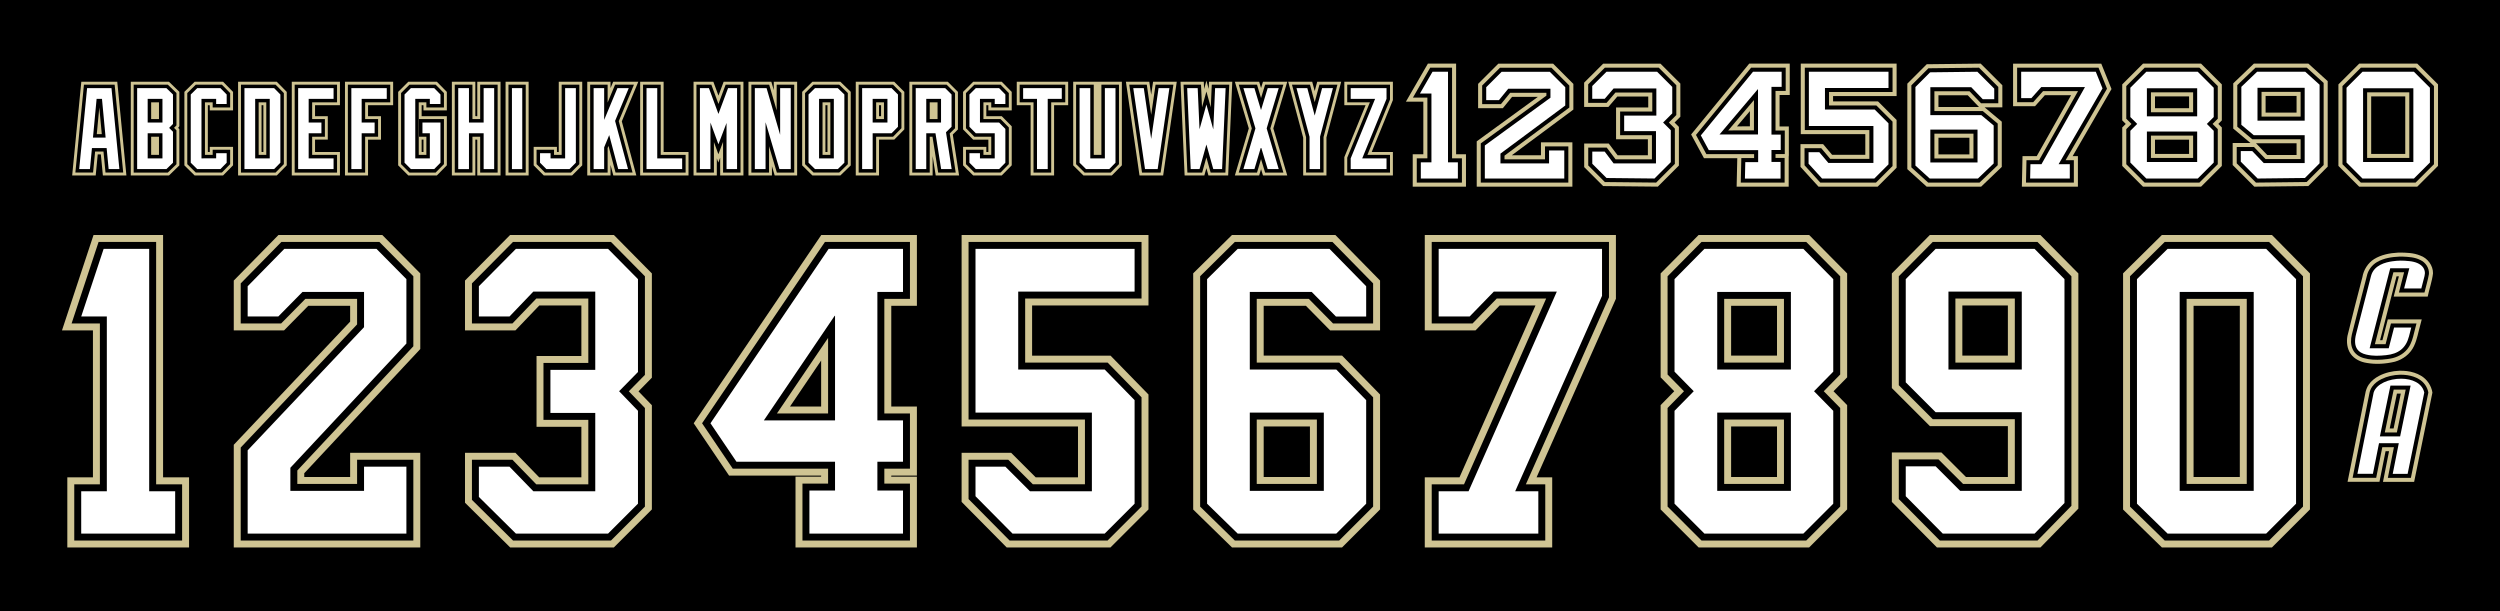 <?xml version="1.0" encoding="UTF-8" standalone="no"?>
<svg
   width="90in"
   height="22in"
   viewBox="0 0 2286 558.8"
   version="1.1"
   id="svg8"
   inkscape:version="1.4 (86a8ad7, 2024-10-11)"
   sodipodi:docname="Master Set.svg"
   inkscape:export-filename="C:\Users\Liam\Desktop\Jersey stuff\Reference photos\Jersey fonts\Pengins\Vegas Gold\CrosbyEdge.png"
   inkscape:export-xdpi="96"
   inkscape:export-ydpi="96"
   xml:space="preserve"
   xmlns:inkscape="http://www.inkscape.org/namespaces/inkscape"
   xmlns:sodipodi="http://sodipodi.sourceforge.net/DTD/sodipodi-0.dtd"
   xmlns="http://www.w3.org/2000/svg"
   xmlns:svg="http://www.w3.org/2000/svg"
   xmlns:rdf="http://www.w3.org/1999/02/22-rdf-syntax-ns#"
   xmlns:cc="http://creativecommons.org/ns#"
   xmlns:dc="http://purl.org/dc/elements/1.1/"><defs
     id="defs2" /><sodipodi:namedview
     id="base"
     pagecolor="#000000"
     bordercolor="#666666"
     borderopacity="1.0"
     inkscape:pageopacity="0.0"
     inkscape:pageshadow="2"
     inkscape:zoom="0.125"
     inkscape:cx="3824"
     inkscape:cy="1492"
     inkscape:document-units="in"
     inkscape:current-layer="layer2"
     inkscape:document-rotation="0"
     showgrid="false"
     units="in"
     showguides="false"
     inkscape:guide-bbox="true"
     inkscape:window-width="1920"
     inkscape:window-height="1009"
     inkscape:window-x="-8"
     inkscape:window-y="-8"
     inkscape:window-maximized="1"
     inkscape:showpageshadow="2"
     inkscape:pagecheckerboard="0"
     inkscape:deskcolor="#d1d1d1"><sodipodi:guide
       position="-327.025,609.6"
       orientation="0,1"
       id="guide2161"
       inkscape:label=""
       inkscape:locked="false"
       inkscape:color="rgb(0,0,255)" /><sodipodi:guide
       position="25.4,882.65"
       orientation="-1,0"
       id="guide2163"
       inkscape:label=""
       inkscape:locked="false"
       inkscape:color="rgb(0,0,255)" /><sodipodi:guide
       position="354.803,152.4"
       orientation="0,1"
       id="guide2165"
       inkscape:label=""
       inkscape:locked="false"
       inkscape:color="rgb(0,0,255)" /><sodipodi:guide
       position="393.7,438.15"
       orientation="-1,0"
       id="guide2167"
       inkscape:label=""
       inkscape:locked="false"
       inkscape:color="rgb(0,0,255)" /><sodipodi:guide
       position="196.85,400.05"
       orientation="1,0"
       id="guide2169"
       inkscape:locked="false" /><sodipodi:guide
       position="412.75,462.218"
       orientation="-1,0"
       id="guide2171"
       inkscape:label=""
       inkscape:locked="false"
       inkscape:color="rgb(0,0,255)" /><sodipodi:guide
       position="609.6,677.744"
       orientation="-1,0"
       id="guide2173"
       inkscape:label=""
       inkscape:locked="false"
       inkscape:color="rgb(0,0,255)" /><sodipodi:guide
       position="64.872,739.775"
       orientation="-1,0"
       id="guide2175"
       inkscape:label=""
       inkscape:locked="false"
       inkscape:color="rgb(0,0,255)" /><sodipodi:guide
       position="717.672,304.8"
       orientation="0,1"
       id="guide2177"
       inkscape:label=""
       inkscape:locked="false"
       inkscape:color="rgb(0,0,255)" /><sodipodi:guide
       position="393.7,438.15"
       orientation="0,-1"
       id="guide2179"
       inkscape:locked="false" /></sodipodi:namedview><g
     inkscape:groupmode="layer"
     id="layer2"
     inkscape:label="Background"
     transform="translate(-277.283,381)"
     sodipodi:insensitive="true"><rect
       style="fill:#000000;stroke-width:0.242;paint-order:markers stroke fill"
       id="rect2"
       width="2286"
       height="558.8"
       x="247.713"
       y="-407.961"
       transform="translate(29.57,26.961)" /></g><g
     inkscape:label="Layer 1"
     inkscape:groupmode="layer"
     id="layer1"
     transform="translate(29.57,26.961)"><g
       id="g140"
       inkscape:label="Letters"><path
         id="path114"
         style="font-size:88.992px;font-family:'NHL Pittsburgh';-inkscape-font-specification:'NHL Pittsburgh';letter-spacing:0px;word-spacing:-92.7px;fill:#cfc493;fill-opacity:1;stroke-width:0.459;paint-order:markers stroke fill"
         d="m 1199.683,48.327 c 0,6.975 0,13.951 0,20.926 6.482,0 12.965,0 19.447,0 -6.482,15.82 -12.966,31.639 -19.447,47.459 0,5.59 0,11.181 0,16.771 14.803,0 29.605,0 44.408,0 0,-7.152 0,-14.303 0,-21.455 -6.459,0 -12.918,0 -19.377,0 6.459,-15.82 12.918,-31.639 19.377,-47.459 0,-5.59 0,-11.181 0,-16.771 -14.803,0 -29.605,0 -44.408,0 0,0.176 0,0.353 0,0.529 z" /><path
         id="path115"
         style="font-size:88.992px;font-family:'NHL Pittsburgh';-inkscape-font-specification:'NHL Pittsburgh';letter-spacing:0px;word-spacing:-92.7px;fill:#cfc493;fill-opacity:1;stroke-width:0.459;paint-order:markers stroke fill"
         d="m 1148.533,48.463 c 4.506,16.816 9.016,33.631 13.524,50.447 0,11.524 0,23.048 0,34.572 7.09,0 14.18,0 21.27,0 0,-11.593 0,-23.186 0,-34.779 4.498,-16.969 8.997,-33.937 13.494,-50.906 -7.311,0 -14.622,0 -21.934,0 -0.762,2.832 -1.526,5.664 -2.289,8.496 -0.762,-2.832 -1.525,-5.664 -2.287,-8.496 -7.318,0 -14.637,0 -21.955,0 0.059,0.222 0.118,0.444 0.178,0.666 z" /><path
         id="path116"
         style="font-size:88.992px;font-family:'NHL Pittsburgh';-inkscape-font-specification:'NHL Pittsburgh';letter-spacing:0px;word-spacing:-92.7px;fill:#cfc493;fill-opacity:1;stroke-width:0.459;paint-order:markers stroke fill"
         d="m 1099.791,48.477 c 4.175,14 8.356,27.997 12.533,41.996 -4.244,14.337 -8.488,28.673 -12.732,43.01 7.409,0 14.818,0 22.227,0 0.574,-1.922 1.146,-3.845 1.719,-5.768 0.583,1.923 1.166,3.845 1.748,5.768 7.402,0 14.803,0 22.205,0 -4.244,-14.335 -8.488,-28.671 -12.732,-43.006 4.251,-14.227 8.504,-28.453 12.754,-42.68 -7.409,0 -14.818,0 -22.227,0 -0.581,1.916 -1.166,3.831 -1.748,5.746 -0.573,-1.915 -1.145,-3.831 -1.719,-5.746 -7.41,0 -14.819,0 -22.229,0 0.067,0.227 0.134,0.453 0.201,0.68 z" /><path
         id="path117"
         style="font-size:88.992px;font-family:'NHL Pittsburgh';-inkscape-font-specification:'NHL Pittsburgh';letter-spacing:0px;word-spacing:-92.7px;fill:#cfc493;fill-opacity:1;stroke-width:0.459;paint-order:markers stroke fill"
         d="m 1073.068,48.651 c -0.536,1.926 -1.073,3.853 -1.609,5.779 -0.099,-2.211 -0.195,-4.422 -0.295,-6.633 -7.09,0 -14.18,0 -21.27,0 1.249,28.562 2.501,57.124 3.754,85.686 6.014,0 12.029,0 18.043,0 0.621,-2.229 1.245,-4.458 1.867,-6.688 0.622,2.229 1.246,4.458 1.867,6.688 6.014,0 12.029,0 18.043,0 1.254,-28.562 2.504,-57.124 3.754,-85.686 -7.09,0 -14.18,0 -21.27,0 -0.099,2.184 -0.194,4.369 -0.291,6.553 -0.694,-2.512 -1.389,-5.025 -2.082,-7.537 -0.171,0.613 -0.341,1.225 -0.512,1.838 z" /><path
         id="path118"
         style="font-size:88.992px;font-family:'NHL Pittsburgh';-inkscape-font-specification:'NHL Pittsburgh';letter-spacing:0px;word-spacing:-92.7px;fill:#cfc493;fill-opacity:1;stroke-width:0.459;paint-order:markers stroke fill"
         d="m 1000.049,48.403 c 4.115,28.36 8.229,56.72 12.346,85.08 7.208,0 14.415,0 21.623,0 4.146,-28.562 8.289,-57.124 12.434,-85.686 -7.219,0 -14.438,0 -21.656,0 -0.577,3.956 -1.152,7.913 -1.729,11.869 -0.576,-3.956 -1.151,-7.913 -1.728,-11.869 -7.126,0 -14.251,0 -21.377,0 0.029,0.202 0.059,0.404 0.088,0.605 z" /><path
         id="path119"
         style="font-size:88.992px;font-family:'NHL Pittsburgh';-inkscape-font-specification:'NHL Pittsburgh';letter-spacing:0px;word-spacing:-92.7px;fill:#cfc493;fill-opacity:1;stroke-width:0.459;paint-order:markers stroke fill"
         d="m 951.76,47.805 v 76.454 c 3.119,3.075 6.24,6.149 9.359,9.225 h 26.008 c 3.045,-3.089 6.088,-6.179 9.133,-9.268 V 47.797"
         sodipodi:nodetypes="cccccc" /><path
         id="path120"
         style="font-size:88.992px;font-family:'NHL Pittsburgh';-inkscape-font-specification:'NHL Pittsburgh';letter-spacing:0px;word-spacing:-92.7px;fill:#cfc493;fill-opacity:1;stroke-width:0.459;paint-order:markers stroke fill"
         d="m 900.156,48.327 c 0,6.975 0,13.951 0,20.926 4.227,0 8.453,0 12.68,0 0,21.41 0,42.82 0,64.23 7.152,0 14.303,0 21.455,0 0,-21.41 0,-42.82 0,-64.23 4.288,0 8.577,0 12.865,0 0,-7.152 0,-14.303 0,-21.455 -15.667,0 -31.333,0 -47,0 0,0.176 0,0.353 0,0.529 z" /><path
         id="path121"
         style="font-size:88.992px;font-family:'NHL Pittsburgh';-inkscape-font-specification:'NHL Pittsburgh';letter-spacing:0px;word-spacing:-92.7px;fill:#cfc493;fill-opacity:1;stroke-width:0.459;paint-order:markers stroke fill"
         d="m 860.166,47.95 c -3.039,3.03 -6.076,6.064 -9.113,9.096 0,11.438 0,22.876 0,34.314 3.076,3.12 6.151,6.241 9.227,9.361 4.637,0 9.275,0 13.912,0 0,3.769 0,7.538 0,11.307 -0.623,0 -1.246,0 -1.869,0 0,-1.573 0,-3.146 0,-4.719 -7.09,0 -14.18,0 -21.27,0 0,5.643 0,11.285 0,16.928 3.081,3.084 6.164,6.166 9.248,9.246 8.706,0 17.413,0 26.119,0 3.045,-3.089 6.088,-6.179 9.133,-9.268 0,-11.894 0,-23.788 0,-35.682 -3.045,-3.089 -6.088,-6.179 -9.133,-9.268 -4.699,0 -9.398,0 -14.098,0 0,-3.338 0,-6.676 0,-10.014 0.623,0 1.246,0 1.869,0 0,1.574 0,3.147 0,4.721 7.12,1e-5 14.241,0 21.361,0 0,-5.635 0,-11.271 0,-16.906 -3.038,-3.089 -6.075,-6.179 -9.111,-9.27 -8.707,0 -17.414,0 -26.121,0 -0.051,0.051 -0.103,0.102 -0.154,0.152 z" /><path
         style="font-size:88.992px;font-family:'NHL Pittsburgh';-inkscape-font-specification:'NHL Pittsburgh';letter-spacing:0px;word-spacing:-92.7px;fill:#cfc493;fill-opacity:1;stroke-width:0.459;paint-order:markers stroke fill"
         d="m 801.949,48.327 c 0,28.385 0,56.771 0,85.156 7.09,0 14.181,0 21.271,0 0,-5.917 0,-11.835 0,-17.752 0.94,5.917 1.876,11.835 2.818,17.752 7.126,0 14.251,0 21.377,0 -1.921,-12.482 -3.841,-24.965 -5.762,-37.447 1.568,-1.537 3.135,-3.075 4.703,-4.611 0,-11.46 0,-22.919 0,-34.379 -3.08,-3.084 -6.162,-6.167 -9.246,-9.248 -11.721,0 -23.441,0 -35.162,0 0,0.176 0,0.353 0,0.529 z"
         id="path122" /><path
         id="path123"
         style="font-size:88.992px;font-family:'NHL Pittsburgh';-inkscape-font-specification:'NHL Pittsburgh';letter-spacing:0px;word-spacing:-92.7px;fill:#cfc493;fill-opacity:1;stroke-width:0.459;paint-order:markers stroke fill"
         d="m 752.939,48.327 c 0,28.385 0,56.771 0,85.156 7.09,0 14.18,0 21.27,0 0,-10.921 0,-21.842 0,-32.764 4.637,0 9.275,0 13.912,0 3.075,-3.119 6.149,-6.24 9.225,-9.359 0,-11.438 0,-22.876 0,-34.314 -3.08,-3.084 -6.162,-6.167 -9.246,-9.248 -11.72,0 -23.44,0 -35.16,0 0,0.176 0,0.353 0,0.529 z m 23.137,20.926 c 0,3.338 0,6.676 0,10.014 -0.622,0 -1.245,0 -1.867,0 0,-3.338 0,-6.676 0,-10.014 0.622,0 1.245,0 1.867,0 z" /><path
         id="path124"
         style="font-size:88.992px;font-family:'NHL Pittsburgh';-inkscape-font-specification:'NHL Pittsburgh';letter-spacing:0px;word-spacing:-92.7px;fill:#cfc493;fill-opacity:1;stroke-width:0.459;paint-order:markers stroke fill"
         d="m 713.135,47.95 c -3.069,3.025 -6.138,6.049 -9.207,9.074 0,22.411 0,44.823 0,67.234 3.12,3.075 6.241,6.149 9.361,9.225 8.524,0 17.048,0 25.572,0 3.159,-3.06 6.317,-6.12 9.475,-9.182 0,-22.44 0,-44.88 0,-67.32 -3.157,-3.062 -6.315,-6.123 -9.475,-9.184 -8.524,0 -17.048,0 -25.572,0 -0.051,0.051 -0.103,0.102 -0.154,0.152 z m 13.932,21.303 c 0,14.258 0,28.517 0,42.775 -0.623,0 -1.246,0 -1.869,0 0,-14.258 0,-28.517 0,-42.775 0.623,0 1.246,0 1.869,0 z" /><path
         id="path125"
         style="font-size:88.992px;font-family:'NHL Pittsburgh';-inkscape-font-specification:'NHL Pittsburgh';letter-spacing:0px;word-spacing:-92.7px;fill:#cfc493;fill-opacity:1;stroke-width:0.459;paint-order:markers stroke fill"
         d="m 654.824,48.327 c 0,28.385 0,56.771 0,85.156 7.152,0 14.303,0 21.455,0 0,-2.83 0,-5.66 0,-8.49 0.839,2.83 1.677,5.661 2.518,8.49 6.842,0 13.685,0 20.527,0 0,-28.562 0,-57.124 0,-85.686 -7.12,0 -14.241,0 -21.361,0 0,2.542 0,5.083 0,7.625 -0.74,-2.542 -1.478,-5.084 -2.219,-7.625 -6.973,0 -13.947,0 -20.92,0 0,0.176 0,0.353 0,0.529 z" /><path
         id="path126"
         style="font-size:88.992px;font-family:'NHL Pittsburgh';-inkscape-font-specification:'NHL Pittsburgh';letter-spacing:0px;word-spacing:-92.7px;fill:#cfc493;fill-opacity:1;stroke-width:0.459;paint-order:markers stroke fill"
         d="m 604.609,48.327 c 0,28.385 0,56.771 0,85.156 7.09,0 14.181,0 21.271,0 0,-5.223 0,-10.445 0,-15.668 0.468,1.276 0.935,2.552 1.402,3.828 0.555,-1.47 1.112,-2.939 1.668,-4.408 0,5.416 0,10.832 0,16.248 7.09,0 14.18,0 21.27,0 0,-28.562 0,-57.124 0,-85.686 -6.033,0 -12.065,0 -18.098,0 -1.577,4.222 -3.152,8.444 -4.729,12.666 -1.555,-4.222 -3.11,-8.444 -4.664,-12.666 -6.04,0 -12.081,0 -18.121,0 0,0.176 0,0.353 0,0.529 z" /><path
         id="path127"
         style="font-size:88.992px;font-family:'NHL Pittsburgh';-inkscape-font-specification:'NHL Pittsburgh';letter-spacing:0px;word-spacing:-92.7px;fill:#cfc493;fill-opacity:1;stroke-width:0.459;paint-order:markers stroke fill"
         d="m 555.785,48.327 c 0,28.385 0,56.771 0,85.156 14.741,0 29.482,0 44.223,0 0,-7.152 0,-14.303 0,-21.455 -7.589,0 -15.178,0 -22.768,0 0,-21.41 0,-42.82 0,-64.23 -7.152,0 -14.303,0 -21.455,0 0,0.176 0,0.353 0,0.529 z" /><path
         id="path128"
         style="font-size:88.992px;font-family:'NHL Pittsburgh';-inkscape-font-specification:'NHL Pittsburgh';letter-spacing:0px;word-spacing:-92.7px;fill:#cfc493;fill-opacity:1;stroke-width:0.459;paint-order:markers stroke fill"
         d="m 507.422,48.327 c 0,28.385 0,56.771 0,85.156 7.09,0 14.18,0 21.27,0 0,-3.218 0,-6.436 0,-9.654 0.851,3.218 1.703,6.436 2.553,9.654 7.017,0 14.034,0 21.051,0 -4.426,-16.497 -8.857,-32.993 -13.285,-49.49 5.024,-12.065 10.049,-24.13 15.072,-36.195 -7.66,0 -15.319,0 -22.979,0 -0.802,1.933 -1.608,3.864 -2.412,5.797 0,-1.932 0,-3.865 0,-5.797 -7.09,0 -14.18,0 -21.27,0 0,0.176 0,0.353 0,0.529 z" /><path
         id="path129"
         style="font-size:88.992px;font-family:'NHL Pittsburgh';-inkscape-font-specification:'NHL Pittsburgh';letter-spacing:0px;word-spacing:-92.7px;fill:#cfc493;fill-opacity:1;stroke-width:0.459;paint-order:markers stroke fill"
         d="m 481.363,48.327 c 0,21.234 0,42.467 0,63.701 -0.509,-0.119 -1.503,0.248 -1.684,-0.2 0,-1.506 0,-3.013 0,-4.519 -7.09,0 -14.18,0 -21.27,0 0,5.643 0,11.285 0,16.928 3.08,3.084 6.162,6.166 9.246,9.246 8.638,0 17.276,0 25.914,0 3.084,-3.08 6.167,-6.162 9.248,-9.246 0,-25.48 0,-50.96 0,-76.439 -7.152,0 -14.303,0 -21.455,0 0,0.176 0,0.353 0,0.529 z" /><path
         id="path130"
         style="font-size:88.992px;font-family:'NHL Pittsburgh';-inkscape-font-specification:'NHL Pittsburgh';letter-spacing:0px;word-spacing:-92.7px;fill:#cfc493;fill-opacity:1;stroke-width:0.459;paint-order:markers stroke fill"
         d="m 432.722,48.327 c 0,28.385 0,56.771 0,85.156 7.028,0 14.056,0 21.084,0 0,-28.562 0,-57.124 0,-85.686 -7.028,0 -14.056,0 -21.084,0 0,0.176 0,0.353 0,0.529 z" /><path
         id="path131"
         style="font-size:88.992px;font-family:'NHL Pittsburgh';-inkscape-font-specification:'NHL Pittsburgh';letter-spacing:0px;word-spacing:-92.7px;fill:#cfc493;fill-opacity:1;stroke-width:0.459;paint-order:markers stroke fill"
         d="m 383.619,48.327 c 0,28.385 0,56.771 0,85.156 7.152,0 14.303,0 21.455,0 0,-10.921 0,-21.841 0,-32.762 0.557,0.068 1.385,-0.135 1.775,0.1 0,10.887 0,21.774 0,32.662 7.09,0 14.18,0 21.27,0 0,-28.562 0,-57.124 0,-85.686 -7.09,0 -14.18,0 -21.27,0 0,10.49 0,20.979 0,31.469 -0.557,-0.068 -1.385,0.135 -1.775,-0.1 0,-10.456 0,-20.913 0,-31.369 -7.152,0 -14.303,0 -21.455,0 0,0.176 0,0.353 0,0.529 z" /><path
         id="path132"
         style="font-size:88.992px;font-family:'NHL Pittsburgh';-inkscape-font-specification:'NHL Pittsburgh';letter-spacing:0px;word-spacing:-92.7px;fill:#cfc493;fill-opacity:1;stroke-width:0.459;paint-order:markers stroke fill"
         d="m 343.627,47.95 c -3.039,3.03 -6.074,6.064 -9.111,9.096 0,22.397 0,44.794 0,67.191 3.08,3.084 6.162,6.166 9.246,9.246 8.707,0 17.414,0 26.121,0 3.045,-3.089 6.088,-6.179 9.133,-9.268 0,-14.983 0,-29.966 0,-44.949 -7.682,0 -15.363,0 -23.045,0 0,-3.338 0,-6.676 0,-10.014 0.508,0.12 1.502,-0.248 1.682,0.2 0,1.507 0,3.014 0,4.521 7.121,0 14.242,1e-5 21.363,0 0,-5.635 0,-11.271 0,-16.906 -3.038,-3.089 -6.075,-6.179 -9.111,-9.27 -8.708,0 -17.415,0 -26.123,0 -0.051,0.051 -0.103,0.102 -0.154,0.152 z m 14.025,52.771 c 0,3.769 -10e-6,7.538 0,11.307 -0.508,-0.12 -1.502,0.248 -1.682,-0.2 0,-3.702 0,-7.404 0,-11.107 0.561,0 1.121,0 1.682,0 z" /><path
         id="path133"
         style="font-size:88.992px;font-family:'NHL Pittsburgh';-inkscape-font-specification:'NHL Pittsburgh';letter-spacing:0px;word-spacing:-92.7px;fill:#cfc493;fill-opacity:1;stroke-width:0.459;paint-order:markers stroke fill"
         d="m 285.875,48.327 c 0,28.385 0,56.771 0,85.156 7.028,0 14.056,0 21.084,0 0,-10.921 0,-21.841 0,-32.762 3.949,0 7.897,0 11.846,0 0,-7.152 0,-14.303 0,-21.455 -3.949,0 -7.897,0 -11.846,0 0,-3.338 0,-6.676 0,-10.014 7.651,0 15.302,0 22.953,0 0,-7.152 0,-14.303 0,-21.455 -14.679,0 -29.358,0 -44.037,0 0,0.176 0,0.353 0,0.529 z" /><path
         id="path134"
         style="font-size:88.992px;font-family:'NHL Pittsburgh';-inkscape-font-specification:'NHL Pittsburgh';letter-spacing:0px;word-spacing:-92.7px;fill:#cfc493;fill-opacity:1;stroke-width:0.459;paint-order:markers stroke fill"
         d="m 237.234,48.327 c 0,28.385 0,56.771 0,85.156 14.679,0 29.358,0 44.037,0 0,-7.152 0,-14.303 0,-21.455 -7.589,0 -15.178,0 -22.768,0 0,-3.769 0,-7.538 0,-11.307 3.887,0 7.773,0 11.66,0 0,-7.152 0,-14.303 0,-21.455 -3.887,0 -7.773,0 -11.66,0 0,-3.338 0,-6.676 0,-10.014 7.589,0 15.178,0 22.768,0 0,-7.152 0,-14.303 0,-21.455 -14.679,0 -29.358,0 -44.037,0 0,0.176 0,0.353 0,0.529 z" /><path
         id="path135"
         style="font-size:88.992px;font-family:'NHL Pittsburgh';-inkscape-font-specification:'NHL Pittsburgh';letter-spacing:0px;word-spacing:-92.7px;fill:#cfc493;fill-opacity:1;stroke-width:0.459;paint-order:markers stroke fill"
         d="m 188.131,48.327 c 0,28.385 0,56.771 0,85.156 11.789,0 23.578,0 35.367,0 3.045,-3.089 6.088,-6.179 9.133,-9.268 0,-22.383 0,-44.766 0,-67.148 -3.038,-3.089 -6.075,-6.179 -9.111,-9.27 -11.796,0 -23.592,0 -35.389,0 0,0.176 0,0.353 0,0.529 z m 23.137,20.926 c 0,14.258 0,28.517 0,42.775 -0.509,-0.119 -1.503,0.248 -1.684,-0.2 0,-14.192 0,-28.384 0,-42.575 0.561,0 1.122,0 1.684,0 z" /><path
         id="path136"
         style="font-size:88.992px;font-family:'NHL Pittsburgh';-inkscape-font-specification:'NHL Pittsburgh';letter-spacing:0px;word-spacing:-92.7px;fill:#cfc493;fill-opacity:1;stroke-width:0.459;paint-order:markers stroke fill"
         d="m 148.232,47.95 c -3.068,3.025 -6.137,6.049 -9.205,9.074 -1e-5,22.411 0,44.823 0,67.234 3.119,3.075 6.24,6.149 9.359,9.225 8.669,0 17.339,0 26.008,0 3.045,-3.089 6.088,-6.179 9.133,-9.268 -1e-5,-5.635 0,-11.271 0,-16.906 -7.09,0 -14.18,0 -21.27,0 0,1.573 0,3.146 0,4.719 -0.557,-0.068 -1.385,0.135 -1.775,-0.1 0,-14.225 0,-28.45 0,-42.675 0.557,0.068 1.385,-0.135 1.775,0.1 0,1.54 0,3.08 0,4.621 7.09,0 14.18,1e-5 21.27,0 0,-5.635 -1e-5,-11.271 0,-16.906 -3.038,-3.089 -6.075,-6.179 -9.111,-9.27 -8.676,0 -17.353,0 -26.029,0 -0.051,0.051 -0.103,0.102 -0.154,0.152 z" /><path
         style="font-size:88.992px;font-family:'NHL Pittsburgh';-inkscape-font-specification:'NHL Pittsburgh';letter-spacing:0px;word-spacing:-92.7px;fill:#cfc493;fill-opacity:1;stroke-width:0.459;paint-order:markers stroke fill"
         d="m 90.015,48.327 c 0,28.385 0,56.771 0,85.156 11.645,0 23.289,0 34.934,0 3.159,-3.06 6.317,-6.12 9.475,-9.182 0,-11.064 0,-22.128 0,-33.191 -0.367,-0.409 -0.782,-0.769 -1.164,-1.164 0.752,-0.628 1.399,-1.545 1.164,-2.573 0,-10.131 0,-20.261 0,-30.392 -3.157,-3.062 -6.315,-6.123 -9.475,-9.184 -11.645,0 -23.289,0 -34.934,0 0,0.176 0,0.353 0,0.529 z"
         id="path137" /><path
         id="path138"
         style="font-size:88.992px;font-family:'NHL Pittsburgh';-inkscape-font-specification:'NHL Pittsburgh';letter-spacing:0px;word-spacing:-92.7px;fill:#cfc493;fill-opacity:1;stroke-width:0.459;paint-order:markers stroke fill"
         d="m 44.734,48.276 c -2.771,28.402 -5.54,56.805 -8.311,85.207 7.173,0 14.346,0 21.52,0 0.618,-6.416 1.233,-12.833 1.85,-19.25 0.95,0 1.9,0 2.85,0 0.617,6.417 1.233,12.834 1.852,19.25 7.173,0 14.346,0 21.52,0 -2.786,-28.562 -5.571,-57.124 -8.357,-85.686 -10.958,0 -21.917,0 -32.875,0 -0.016,0.16 -0.031,0.319 -0.047,0.479 z" /><path
         id="path89"
         style="font-size:88.992px;font-family:'NHL Pittsburgh';-inkscape-font-specification:'NHL Pittsburgh';letter-spacing:0px;word-spacing:-92.7px;fill:#000000;stroke-width:0.459;paint-order:markers stroke fill"
         d="m 1202.33,50.973 c 0,5.211 0,10.422 0,15.633 6.915,0 13.831,0 20.746,0 -6.915,16.874 -13.832,33.748 -20.746,50.623 0,4.536 0,9.072 0,13.607 13.038,0 26.077,0 39.115,0 0,-5.387 0,-10.775 0,-16.162 -6.889,0 -13.777,0 -20.666,0 6.889,-16.874 13.777,-33.749 20.666,-50.623 0,-4.536 0,-9.072 0,-13.607 -13.038,0 -26.077,0 -39.115,0 0,0.176 0,0.353 0,0.529 z" /><path
         id="path90"
         style="font-size:88.992px;font-family:'NHL Pittsburgh';-inkscape-font-specification:'NHL Pittsburgh';letter-spacing:0px;word-spacing:-92.7px;fill:#000000;stroke-width:0.459;paint-order:markers stroke fill"
         d="m 1151.98,51.11 c 4.239,15.817 8.482,31.633 12.723,47.449 0,10.759 0,21.518 0,32.277 5.325,0 10.651,0 15.976,0 0,-10.825 0,-21.65 0,-32.475 4.234,-15.973 8.469,-31.945 12.703,-47.918 -5.488,0 -10.976,0 -16.465,0 -1.44,5.345 -2.88,10.69 -4.32,16.035 -1.439,-5.345 -2.879,-10.69 -4.318,-16.035 -5.492,0 -10.984,0 -16.477,0 0.059,0.222 0.118,0.444 0.178,0.666 z" /><path
         id="path91"
         style="font-size:88.992px;font-family:'NHL Pittsburgh';-inkscape-font-specification:'NHL Pittsburgh';letter-spacing:0px;word-spacing:-92.7px;fill:#000000;stroke-width:0.459;paint-order:markers stroke fill"
         d="m 1103.336,51.124 c 3.913,13.116 7.835,26.229 11.752,39.344 -3.984,13.456 -7.968,26.913 -11.951,40.369 5.57,0 11.139,0 16.709,0 1.225,-4.105 2.448,-8.211 3.672,-12.316 1.243,4.106 2.488,8.211 3.731,12.316 5.566,0 11.132,0 16.697,0 -3.984,-13.456 -7.967,-26.913 -11.951,-40.369 3.987,-13.341 7.976,-26.682 11.963,-40.023 -5.57,0 -11.139,0 -16.709,0 -1.242,4.089 -2.487,8.177 -3.731,12.266 -1.224,-4.088 -2.447,-8.177 -3.672,-12.266 -5.57,0 -11.141,0 -16.711,0 0.067,0.227 0.134,0.453 0.201,0.68 z" /><path
         id="path92"
         style="font-size:88.992px;font-family:'NHL Pittsburgh';-inkscape-font-specification:'NHL Pittsburgh';letter-spacing:0px;word-spacing:-92.7px;fill:#000000;stroke-width:0.459;paint-order:markers stroke fill"
         d="m 1052.681,50.995 c 1.164,26.614 2.328,53.228 3.496,79.842 4.501,0 9.001,0 13.502,0 1.292,-4.625 2.586,-9.25 3.879,-13.875 1.293,4.625 2.587,9.25 3.879,13.875 4.501,0 9.001,0 13.502,0 1.175,-26.797 2.347,-53.595 3.519,-80.393 -5.325,0 -10.651,0 -15.976,0 -0.308,6.912 -0.61,13.824 -0.916,20.736 -1.332,-4.82 -2.666,-9.64 -3.996,-14.461 -1.339,4.818 -2.677,9.637 -4.016,14.455 -0.307,-6.91 -0.611,-13.82 -0.92,-20.73 -5.325,0 -10.651,0 -15.977,0 0.01,0.184 0.016,0.367 0.024,0.551 z" /><path
         id="path93"
         style="font-size:88.992px;font-family:'NHL Pittsburgh';-inkscape-font-specification:'NHL Pittsburgh';letter-spacing:0px;word-spacing:-92.7px;fill:#000000;stroke-width:0.459;paint-order:markers stroke fill"
         d="m 1003.105,51.049 c 3.858,26.596 7.715,53.192 11.574,79.787 5.684,0 11.368,0 17.053,0 3.889,-26.797 7.774,-53.595 11.662,-80.393 -5.438,0 -10.876,0 -16.314,0 -1.339,9.195 -2.676,18.391 -4.014,27.586 -1.338,-9.195 -2.675,-18.391 -4.014,-27.586 -5.345,0 -10.69,0 -16.035,0 0.029,0.202 0.059,0.404 0.088,0.605 z" /><path
         id="path94"
         style="font-size:88.992px;font-family:'NHL Pittsburgh';-inkscape-font-specification:'NHL Pittsburgh';letter-spacing:0px;word-spacing:-92.7px;fill:#000000;stroke-width:0.459;paint-order:markers stroke fill"
         d="m 954.406,50.973 c 0,24.061 0,48.121 0,72.182 2.599,2.561 5.198,5.121 7.797,7.682 7.94,0 15.88,0 23.82,0 2.53,-2.568 5.059,-5.137 7.59,-7.705 0,-24.229 0,-48.458 0,-72.687 -5.357,0 -10.714,0 -16.07,0 0,21.41 0,42.82 0,64.23 -2.325,0 -4.65,0 -6.975,0 0,-21.41 0,-42.82 0,-64.23 -5.387,0 -10.775,0 -16.162,0 0,0.176 0,0.353 0,0.529 z" /><path
         id="path95"
         style="font-size:88.992px;font-family:'NHL Pittsburgh';-inkscape-font-specification:'NHL Pittsburgh';letter-spacing:0px;word-spacing:-92.7px;fill:#000000;stroke-width:0.459;paint-order:markers stroke fill"
         d="m 902.803,50.973 c 0,5.211 0,10.422 0,15.633 4.227,0 8.453,0 12.68,0 0,21.41 0,42.82 0,64.23 5.387,0 10.775,0 16.162,0 0,-21.41 0,-42.82 0,-64.23 4.288,0 8.577,0 12.865,0 0,-5.387 0,-10.775 0,-16.162 -13.902,0 -27.805,0 -41.707,0 0,0.176 0,0.353 0,0.529 z" /><path
         id="path96"
         style="font-size:88.992px;font-family:'NHL Pittsburgh';-inkscape-font-specification:'NHL Pittsburgh';letter-spacing:0px;word-spacing:-92.7px;fill:#000000;stroke-width:0.459;paint-order:markers stroke fill"
         d="m 861.25,50.596 c -2.52,2.51 -5.035,5.027 -7.551,7.543 0,10.712 0,21.424 0,32.137 2.562,2.599 5.122,5.2 7.684,7.799 5.152,0 10.303,0 15.455,0 0,5.533 0,11.066 0,16.6 -2.387,0 -4.775,0 -7.162,0 0,-1.573 0,-3.146 0,-4.719 -5.326,0 -10.651,0 -15.977,0 0,4.396 0,8.792 0,13.188 2.563,2.566 5.129,5.13 7.695,7.693 7.974,0 15.948,0 23.922,0 2.53,-2.568 5.059,-5.137 7.59,-7.705 0,-11.171 0,-22.342 0,-33.514 -2.53,-2.568 -5.059,-5.137 -7.59,-7.705 -5.214,0 -10.427,0 -15.641,0 0,-5.102 0,-10.204 0,-15.307 2.387,0 4.775,0 7.162,0 0,1.574 0,3.147 0,4.721 5.356,0 10.712,0 16.068,0 0,-4.392 0,-8.784 0,-13.176 -2.526,-2.569 -5.053,-5.137 -7.578,-7.707 -7.975,0 -15.949,0 -23.924,0 -0.051,0.051 -0.103,0.102 -0.154,0.152 z" /><path
         id="path97"
         style="font-size:88.992px;font-family:'NHL Pittsburgh';-inkscape-font-specification:'NHL Pittsburgh';letter-spacing:0px;word-spacing:-92.7px;fill:#000000;stroke-width:0.459;paint-order:markers stroke fill"
         d="m 804.595,50.973 c 0,26.621 0,53.242 0,79.863 5.326,0 10.652,0 15.979,0 0,-10.921 0,-21.842 0,-32.764 0.842,0 1.685,0 2.527,0 1.732,10.921 3.46,21.843 5.193,32.764 5.345,0 10.69,0 16.035,0 -1.833,-11.913 -3.665,-23.826 -5.498,-35.738 1.626,-1.596 3.252,-3.192 4.879,-4.787 0,-10.724 0,-21.448 0,-32.172 -2.563,-2.567 -5.127,-5.132 -7.693,-7.695 -10.474,0 -20.948,0 -31.422,0 0,0.176 0,0.353 0,0.529 z m 23.139,15.633 c 0,5.102 0,10.204 0,15.307 -2.387,0 -4.773,0 -7.16,0 0,-5.102 0,-10.204 0,-15.307 2.387,0 4.773,0 7.16,0 z" /><path
         id="path98"
         style="font-size:88.992px;font-family:'NHL Pittsburgh';-inkscape-font-specification:'NHL Pittsburgh';letter-spacing:0px;word-spacing:-92.7px;fill:#000000;stroke-width:0.459;paint-order:markers stroke fill"
         d="m 755.586,50.973 c 0,26.621 0,53.242 0,79.863 5.326,0 10.651,0 15.977,0 0,-10.921 0,-21.842 0,-32.764 5.152,0 10.303,0 15.455,0 2.561,-2.599 5.121,-5.198 7.682,-7.797 0,-10.712 0,-21.424 0,-32.137 -2.563,-2.567 -5.127,-5.132 -7.693,-7.695 -10.473,0 -20.947,0 -31.42,0 0,0.176 0,0.353 0,0.529 z m 23.137,15.633 c 0,5.102 0,10.204 0,15.307 -2.387,0 -4.773,0 -7.16,0 0,-5.102 0,-10.204 0,-15.307 2.387,0 4.773,0 7.16,0 z" /><path
         id="path99"
         style="font-size:88.992px;font-family:'NHL Pittsburgh';-inkscape-font-specification:'NHL Pittsburgh';letter-spacing:0px;word-spacing:-92.7px;fill:#000000;stroke-width:0.459;paint-order:markers stroke fill"
         d="m 714.219,50.596 c -2.548,2.511 -5.097,5.02 -7.645,7.531 0,21.676 0,43.352 0,65.027 2.599,2.561 5.2,5.121 7.799,7.682 7.805,0 15.609,0 23.414,0 2.635,-2.552 5.269,-5.105 7.902,-7.658 0,-21.691 0,-43.383 0,-65.074 -2.633,-2.554 -5.267,-5.108 -7.902,-7.66 -7.805,0 -15.609,0 -23.414,0 -0.051,0.051 -0.103,0.102 -0.154,0.152 z m 15.494,16.01 c 0,16.023 0,32.046 0,48.068 -2.387,0 -4.775,0 -7.162,0 0,-16.023 0,-32.046 0,-48.068 2.387,0 4.775,0 7.162,0 z" /><path
         id="path100"
         style="font-size:88.992px;font-family:'NHL Pittsburgh';-inkscape-font-specification:'NHL Pittsburgh';letter-spacing:0px;word-spacing:-92.7px;fill:#000000;stroke-width:0.459;paint-order:markers stroke fill"
         d="m 657.47,50.973 c 0,26.621 0,53.242 0,79.863 5.387,0 10.775,0 16.162,0 0,-8.034 0,-16.068 0,-24.102 2.379,8.034 4.756,16.068 7.137,24.102 5.303,0 10.605,0 15.908,0 0,-26.798 0,-53.595 0,-80.393 -5.356,0 -10.712,0 -16.068,0 0,7.85 0,15.699 0,23.549 -2.283,-7.85 -4.564,-15.7 -6.848,-23.549 -5.43,0 -10.861,0 -16.291,0 0,0.176 0,0.353 0,0.529 z" /><path
         id="path101"
         style="font-size:88.992px;font-family:'NHL Pittsburgh';-inkscape-font-specification:'NHL Pittsburgh';letter-spacing:0px;word-spacing:-92.7px;fill:#000000;stroke-width:0.459;paint-order:markers stroke fill"
         d="m 607.256,50.973 c 0,26.621 0,53.242 0,79.863 5.326,0 10.652,0 15.979,0 0,-9.302 0,-18.604 0,-27.906 1.363,3.713 2.726,7.425 4.088,11.139 1.424,-3.762 2.85,-7.523 4.275,-11.285 0,9.351 0,18.702 0,28.053 5.326,0 10.651,0 15.977,0 0,-26.798 0,-53.595 0,-80.393 -4.538,0 -9.077,0 -13.615,0 -2.194,5.878 -4.385,11.758 -6.578,17.637 -2.165,-5.879 -4.331,-11.758 -6.496,-17.637 -4.543,0 -9.086,0 -13.629,0 0,0.176 0,0.353 0,0.529 z" /><path
         id="path102"
         style="font-size:88.992px;font-family:'NHL Pittsburgh';-inkscape-font-specification:'NHL Pittsburgh';letter-spacing:0px;word-spacing:-92.7px;fill:#000000;stroke-width:0.459;paint-order:markers stroke fill"
         d="m 558.431,50.973 c 0,26.621 0,53.242 0,79.863 12.977,0 25.953,0 38.93,0 0,-5.387 0,-10.775 0,-16.162 -7.589,0 -15.178,0 -22.768,0 0,-21.41 0,-42.82 0,-64.23 -5.387,0 -10.775,0 -16.162,0 0,0.176 0,0.353 0,0.529 z" /><path
         id="path103"
         style="font-size:88.992px;font-family:'NHL Pittsburgh';-inkscape-font-specification:'NHL Pittsburgh';letter-spacing:0px;word-spacing:-92.7px;fill:#000000;stroke-width:0.459;paint-order:markers stroke fill"
         d="m 510.068,50.973 c 0,26.621 0,53.242 0,79.863 5.326,0 10.651,0 15.977,0 0,-7.488 0,-14.975 0,-22.463 0.263,-0.635 0.526,-1.271 0.789,-1.906 2.15,8.123 4.303,16.246 6.451,24.369 5.188,0 10.375,0 15.562,0 -4.208,-15.674 -8.421,-31.346 -12.631,-47.02 4.633,-11.124 9.268,-22.248 13.9,-33.373 -5.749,0 -11.497,0 -17.246,0 -2.273,5.46 -4.551,10.919 -6.826,16.379 0,-5.46 0,-10.919 0,-16.379 -5.326,0 -10.651,0 -15.977,0 0,0.176 0,0.353 0,0.529 z" /><path
         id="path104"
         style="font-size:88.992px;font-family:'NHL Pittsburgh';-inkscape-font-specification:'NHL Pittsburgh';letter-spacing:0px;word-spacing:-92.7px;fill:#000000;stroke-width:0.459;paint-order:markers stroke fill"
         d="m 484.01,50.973 c 0,21.234 0,42.467 0,63.701 -2.326,0 -4.651,0 -6.977,0 0,-1.573 0,-3.146 0,-4.719 -5.326,0 -10.651,0 -15.977,0 0,4.396 0,8.792 0,13.188 2.563,2.566 5.127,5.131 7.693,7.693 7.909,0 15.818,0 23.727,0 2.567,-2.563 5.132,-5.127 7.695,-7.693 0,-24.233 0,-48.466 0,-72.699 -5.387,0 -10.775,0 -16.162,0 0,0.176 0,0.353 0,0.529 z" /><path
         id="path105"
         style="font-size:88.992px;font-family:'NHL Pittsburgh';-inkscape-font-specification:'NHL Pittsburgh';letter-spacing:0px;word-spacing:-92.7px;fill:#000000;stroke-width:0.459;paint-order:markers stroke fill"
         d="m 435.369,50.973 c 0,26.621 0,53.242 0,79.863 5.264,0 10.527,0 15.791,0 0,-26.798 0,-53.595 0,-80.393 -5.264,0 -10.527,0 -15.791,0 0,0.176 0,0.353 0,0.529 z" /><path
         id="path106"
         style="font-size:88.992px;font-family:'NHL Pittsburgh';-inkscape-font-specification:'NHL Pittsburgh';letter-spacing:0px;word-spacing:-92.7px;fill:#000000;stroke-width:0.459;paint-order:markers stroke fill"
         d="m 386.265,50.973 c 0,26.621 0,53.242 0,79.863 5.387,0 10.775,0 16.162,0 0,-10.921 0,-21.841 0,-32.762 2.356,0 4.712,0 7.068,0 0,10.921 10e-6,21.841 0,32.762 5.326,0 10.651,0 15.977,0 0,-26.798 0,-53.595 0,-80.393 -5.326,0 -10.651,0 -15.977,0 10e-6,10.49 0,20.979 0,31.469 -2.356,0 -4.712,0 -7.068,0 0,-10.49 0,-20.979 0,-31.469 -5.387,0 -10.775,0 -16.162,0 0,0.176 0,0.353 0,0.529 z" /><path
         id="path107"
         style="font-size:88.992px;font-family:'NHL Pittsburgh';-inkscape-font-specification:'NHL Pittsburgh';letter-spacing:0px;word-spacing:-92.7px;fill:#000000;stroke-width:0.459;paint-order:markers stroke fill"
         d="m 344.711,50.596 c -2.519,2.51 -5.034,5.027 -7.549,7.543 0,21.668 0,43.336 0,65.004 2.563,2.566 5.127,5.131 7.693,7.693 7.975,0 15.949,0 23.924,0 2.53,-2.568 5.059,-5.137 7.59,-7.705 0,-13.74 0,-27.479 0,-41.219 -7.609,0 -15.217,0 -22.826,0 0,5.387 0,10.775 0,16.162 2.252,0 4.504,0 6.756,0 0,5.533 0,11.066 0,16.6 -2.325,0 -4.65,0 -6.975,0 0,-16.023 0,-32.046 0,-48.068 2.325,0 4.65,0 6.975,0 0,1.574 0,3.147 0,4.721 5.357,0 10.714,0 16.07,0 0,-4.392 0,-8.784 0,-13.176 -2.526,-2.569 -5.053,-5.137 -7.578,-7.707 -7.975,0 -15.951,0 -23.926,0 -0.051,0.051 -0.103,0.102 -0.154,0.152 z" /><path
         id="path108"
         style="font-size:88.992px;font-family:'NHL Pittsburgh';-inkscape-font-specification:'NHL Pittsburgh';letter-spacing:0px;word-spacing:-92.7px;fill:#000000;stroke-width:0.459;paint-order:markers stroke fill"
         d="m 288.521,50.973 c 0,26.621 0,53.242 0,79.863 5.264,0 10.527,0 15.791,0 0,-10.921 0,-21.841 0,-32.762 3.949,0 7.897,0 11.846,0 0,-5.387 0,-10.775 0,-16.162 -3.949,0 -7.897,0 -11.846,0 0,-5.102 0,-10.204 0,-15.307 7.651,0 15.302,0 22.953,0 0,-5.387 0,-10.775 0,-16.162 -12.915,0 -25.829,0 -38.744,0 0,0.176 0,0.353 0,0.529 z" /><path
         id="path109"
         style="font-size:88.992px;font-family:'NHL Pittsburgh';-inkscape-font-specification:'NHL Pittsburgh';letter-spacing:0px;word-spacing:-92.7px;fill:#000000;stroke-width:0.459;paint-order:markers stroke fill"
         d="m 239.881,50.973 c 0,26.621 0,53.242 0,79.863 12.915,0 25.829,0 38.744,0 0,-5.387 0,-10.775 0,-16.162 -7.589,0 -15.178,0 -22.768,0 0,-5.533 0,-11.066 0,-16.6 3.887,0 7.773,0 11.66,0 0,-5.387 0,-10.775 0,-16.162 -3.887,0 -7.773,0 -11.66,0 0,-5.102 0,-10.204 0,-15.307 7.589,0 15.178,0 22.768,0 0,-5.387 0,-10.775 0,-16.162 -12.915,0 -25.829,0 -38.744,0 0,0.176 0,0.353 0,0.529 z" /><path
         id="path110"
         style="font-size:88.992px;font-family:'NHL Pittsburgh';-inkscape-font-specification:'NHL Pittsburgh';letter-spacing:0px;word-spacing:-92.7px;fill:#000000;stroke-width:0.459;paint-order:markers stroke fill"
         d="m 190.777,50.973 c 0,26.621 -1e-5,53.242 0,79.863 10.539,0 21.078,0 31.617,0 2.53,-2.568 5.059,-5.137 7.59,-7.705 0,-21.66 0,-43.32 0,-64.98 -2.526,-2.569 -5.053,-5.137 -7.578,-7.707 -10.543,0 -21.086,0 -31.629,0 0,0.176 -1e-5,0.353 0,0.529 z m 23.137,15.633 c 0,16.023 0,32.046 0,48.068 -2.326,0 -4.651,0 -6.977,0 0,-16.023 0,-32.046 0,-48.068 2.326,0 4.651,0 6.977,0 z" /><path
         id="path111"
         style="font-size:88.992px;font-family:'NHL Pittsburgh';-inkscape-font-specification:'NHL Pittsburgh';letter-spacing:0px;word-spacing:-92.7px;fill:#000000;stroke-width:0.459;paint-order:markers stroke fill"
         d="m 149.316,50.596 c -2.547,2.511 -5.095,5.02 -7.643,7.531 0,21.676 0,43.352 0,65.027 2.599,2.561 5.198,5.121 7.797,7.682 7.94,0 15.88,0 23.82,0 2.53,-2.568 5.059,-5.137 7.59,-7.705 0,-4.392 0,-8.784 0,-13.176 -5.326,0 -10.651,0 -15.977,0 0,1.573 0,3.146 0,4.719 -2.356,0 -4.712,0 -7.068,0 0,-16.023 0,-32.046 0,-48.068 2.356,0 4.712,0 7.068,0 0,1.574 0,3.147 0,4.721 5.326,0 10.651,0 15.977,0 0,-4.392 0,-8.784 0,-13.176 -2.526,-2.569 -5.053,-5.137 -7.578,-7.707 -7.944,0 -15.888,0 -23.832,0 -0.051,0.051 -0.103,0.102 -0.154,0.152 z" /><path
         id="path112"
         style="font-size:88.992px;font-family:'NHL Pittsburgh';-inkscape-font-specification:'NHL Pittsburgh';letter-spacing:0px;word-spacing:-92.7px;fill:#000000;stroke-width:0.459;paint-order:markers stroke fill"
         d="m 92.662,50.973 c 0,26.621 0,53.242 0,79.863 10.404,0 20.809,0 31.213,0 2.635,-2.552 5.269,-5.105 7.902,-7.658 -1e-5,-10.327 0,-20.654 0,-30.98 -0.742,-0.747 -1.489,-1.491 -2.232,-2.236 0.744,-0.763 1.488,-1.526 2.232,-2.289 -1e-5,-9.856 0,-19.712 0,-29.568 -2.633,-2.554 -5.267,-5.108 -7.902,-7.66 -10.404,0 -20.809,0 -31.213,0 0,0.176 0,0.353 0,0.529 z m 23.139,15.633 c 0,5.102 0,10.204 0,15.307 -2.387,0 -4.775,0 -7.162,0 0,-5.102 0,-10.204 0,-15.307 2.387,0 4.775,0 7.162,0 z m 0,31.467 c 0,5.534 0,11.068 0,16.602 -2.387,0 -4.775,0 -7.162,0 0,-5.534 0,-11.068 0,-16.602 2.387,0 4.775,0 7.162,0 z" /><path
         id="path113"
         style="font-size:88.992px;font-family:'NHL Pittsburgh';-inkscape-font-specification:'NHL Pittsburgh';letter-spacing:0px;word-spacing:-92.7px;fill:#000000;stroke-width:0.459;paint-order:markers stroke fill"
         d="m 47.137,50.922 c -2.598,26.638 -5.195,53.276 -7.793,79.914 5.399,0 10.798,0 16.197,0 0.618,-6.416 1.233,-12.833 1.85,-19.25 2.551,0 5.103,0 7.654,0 0.617,6.417 1.233,12.834 1.852,19.25 5.399,0 10.798,0 16.197,0 C 80.48,104.039 77.867,77.241 75.254,50.444 c -9.357,0 -18.714,0 -28.07,0 -0.016,0.16 -0.031,0.319 -0.047,0.479 z m 16.375,44.779 c -1.529,0 -3.057,0 -4.586,0 0.764,-8.134 1.529,-16.268 2.293,-24.402 0.764,8.134 1.529,16.268 2.293,24.402 z" /><path
         style="font-size:88.992px;font-family:'NHL Pittsburgh';-inkscape-font-specification:'NHL Pittsburgh';letter-spacing:0px;word-spacing:-92.7px;fill:#ffffff;stroke-width:0.459;paint-order:markers stroke fill"
         d="m 1238.269,53.62 h -32.763 v 9.81 h 22.305 l -22.305,54.42 v 9.81 h 32.763 v -9.81 h -22.212 l 22.212,-54.42 z"
         id="path33" /><path
         style="font-size:88.992px;font-family:'NHL Pittsburgh';-inkscape-font-specification:'NHL Pittsburgh';letter-spacing:0px;word-spacing:-92.7px;fill:#ffffff;stroke-width:0.459;paint-order:markers stroke fill"
         d="m 1172.598,78.702 -6.756,-25.081 h -9.903 l 11.939,44.517 v 29.524 h 9.625 V 97.952 l 11.754,-44.332 h -9.903 z"
         id="path32" /><path
         style="font-size:88.992px;font-family:'NHL Pittsburgh';-inkscape-font-specification:'NHL Pittsburgh';letter-spacing:0px;word-spacing:-92.7px;fill:#ffffff;stroke-width:0.459;paint-order:markers stroke fill"
         d="m 1129.603,53.62 -6.108,20.084 -6.016,-20.084 h -10.088 l 11.014,36.835 -11.014,37.206 h 10.088 l 6.016,-20.176 6.108,20.176 h 10.088 l -11.014,-37.206 11.014,-36.835 z"
         id="path31" /><path
         style="font-size:88.992px;font-family:'NHL Pittsburgh';-inkscape-font-specification:'NHL Pittsburgh';letter-spacing:0px;word-spacing:-92.7px;fill:#ffffff;stroke-width:0.459;paint-order:markers stroke fill"
         d="m 1081.518,53.62 -1.666,37.761 -6.293,-22.768 -6.293,22.675 -1.666,-37.668 h -9.625 l 3.239,74.041 h 8.052 l 6.293,-22.49 6.293,22.49 h 8.052 l 3.239,-74.041 z"
         id="path30" /><path
         style="font-size:88.992px;font-family:'NHL Pittsburgh';-inkscape-font-specification:'NHL Pittsburgh';letter-spacing:0px;word-spacing:-92.7px;fill:#ffffff;stroke-width:0.459;paint-order:markers stroke fill"
         d="m 1029.823,53.62 -6.756,46.461 -6.756,-46.461 h -9.626 l 10.736,74.041 h 11.569 l 10.736,-74.041 z"
         id="path29" /><path
         style="font-size:88.992px;font-family:'NHL Pittsburgh';-inkscape-font-specification:'NHL Pittsburgh';letter-spacing:0px;word-spacing:-92.7px;fill:#ffffff;stroke-width:0.459;paint-order:markers stroke fill"
         d="M 980.719,53.62 V 117.851 H 967.392 V 53.62 h -9.81 v 68.21 l 5.923,5.831 h 21.194 l 5.738,-5.831 V 53.62 Z"
         id="path28" /><path
         style="font-size:88.992px;font-family:'NHL Pittsburgh';-inkscape-font-specification:'NHL Pittsburgh';letter-spacing:0px;word-spacing:-92.7px;fill:#ffffff;stroke-width:0.459;paint-order:markers stroke fill"
         d="m 941.333,63.431 v -9.81 h -35.355 v 9.81 h 12.68 v 64.231 h 9.81 V 63.431 Z"
         id="path27" /><path
         style="font-size:88.992px;font-family:'NHL Pittsburgh';-inkscape-font-specification:'NHL Pittsburgh';letter-spacing:0px;word-spacing:-92.7px;fill:#ffffff;stroke-width:0.459;paint-order:markers stroke fill"
         d="m 883.993,53.62 h -21.287 l -5.831,5.831 v 29.524 l 5.831,5.923 h 17.307 v 22.953 h -13.512 v -4.72 h -9.625 v 8.7 l 5.831,5.831 h 21.287 l 5.738,-5.831 V 90.918 l -5.738,-5.831 h -17.492 v -21.657 h 13.512 v 4.72 h 9.718 v -8.7 z"
         id="path26" /><path
         id="path25"
         style="font-size:88.992px;font-family:'NHL Pittsburgh';-inkscape-font-specification:'NHL Pittsburgh';letter-spacing:0px;word-spacing:-92.7px;fill:#ffffff;stroke-width:0.459;paint-order:markers stroke fill"
         d="m 807.772,53.62 v 74.041 h 9.625 V 94.898 h 8.422 l 5.183,32.763 h 9.625 l -5.182,-33.689 5.09,-4.998 v -29.524 l -5.831,-5.831 z m 9.625,9.81 h 13.513 v 21.657 h -13.513 z" /><path
         id="path20"
         style="font-size:88.992px;font-family:'NHL Pittsburgh';-inkscape-font-specification:'NHL Pittsburgh';letter-spacing:0px;word-spacing:-92.7px;fill:#ffffff;stroke-width:0.459;paint-order:markers stroke fill"
         d="m 758.761,53.62 v 74.041 h 9.625 V 94.898 h 17.307 l 5.831,-5.923 v -29.524 l -5.831,-5.831 z m 9.625,9.81 h 13.513 v 21.657 H 768.386 Z" /><path
         id="path18"
         style="font-size:88.992px;font-family:'NHL Pittsburgh';-inkscape-font-specification:'NHL Pittsburgh';letter-spacing:0px;word-spacing:-92.7px;fill:#ffffff;stroke-width:0.459;paint-order:markers stroke fill"
         d="m 715.673,53.62 -5.923,5.831 v 62.38 l 5.923,5.831 h 20.824 l 6.016,-5.831 V 59.451 l -6.016,-5.831 z m 3.702,9.81 h 13.513 v 54.42 h -13.513 z" /><path
         style="font-size:88.992px;font-family:'NHL Pittsburgh';-inkscape-font-specification:'NHL Pittsburgh';letter-spacing:0px;word-spacing:-92.7px;fill:#ffffff;stroke-width:0.459;paint-order:markers stroke fill"
         d="m 683.784,53.62 v 42.666 l -12.402,-42.666 h -10.736 v 74.041 h 9.81 V 84.81 l 12.68,42.851 h 10.366 V 53.62 Z"
         id="path17" /><path
         style="font-size:88.992px;font-family:'NHL Pittsburgh';-inkscape-font-specification:'NHL Pittsburgh';letter-spacing:0px;word-spacing:-92.7px;fill:#ffffff;stroke-width:0.459;paint-order:markers stroke fill"
         d="m 627.369,77.221 -8.7,-23.601 h -8.237 v 74.041 h 9.625 V 85.088 l 7.312,19.899 7.404,-19.528 v 42.203 h 9.625 V 53.62 h -8.237 z"
         id="path16" /><path
         style="font-size:88.992px;font-family:'NHL Pittsburgh';-inkscape-font-specification:'NHL Pittsburgh';letter-spacing:0px;word-spacing:-92.7px;fill:#ffffff;stroke-width:0.459;paint-order:markers stroke fill"
         d="m 561.606,53.62 v 74.041 h 32.578 v -9.81 H 571.417 V 53.62 Z"
         id="path15" /><path
         style="font-size:88.992px;font-family:'NHL Pittsburgh';-inkscape-font-specification:'NHL Pittsburgh';letter-spacing:0px;word-spacing:-92.7px;fill:#ffffff;stroke-width:0.459;paint-order:markers stroke fill"
         d="M 545.359,53.62 H 534.993 l -12.124,29.061 v -29.061 h -9.625 v 74.041 h 9.625 v -19.899 l 4.628,-11.199 8.237,31.097 h 8.977 L 532.864,83.607 Z"
         id="path14" /><path
         style="font-size:88.992px;font-family:'NHL Pittsburgh';-inkscape-font-specification:'NHL Pittsburgh';letter-spacing:0px;word-spacing:-92.7px;fill:#ffffff;stroke-width:0.459;paint-order:markers stroke fill"
         d="m 487.185,53.62 v 64.231 h -13.327 v -4.72 h -9.625 v 8.7 l 5.831,5.831 h 21.102 l 5.831,-5.831 V 53.62 Z"
         id="path13" /><path
         style="font-size:88.992px;font-family:'NHL Pittsburgh';-inkscape-font-specification:'NHL Pittsburgh';letter-spacing:0px;word-spacing:-92.7px;fill:#ffffff;stroke-width:0.459;paint-order:markers stroke fill"
         d="m 438.544,53.62 v 74.041 h 9.44 V 53.62 Z"
         id="path12" /><path
         style="font-size:88.992px;font-family:'NHL Pittsburgh';-inkscape-font-specification:'NHL Pittsburgh';letter-spacing:0px;word-spacing:-92.7px;fill:#ffffff;stroke-width:0.459;paint-order:markers stroke fill"
         d="m 412.671,85.088 h -13.42 v -31.467 h -9.81 v 74.041 h 9.81 V 94.898 h 13.42 v 32.763 h 9.625 V 53.62 h -9.625 z"
         id="path11" /><path
         style="font-size:88.992px;font-family:'NHL Pittsburgh';-inkscape-font-specification:'NHL Pittsburgh';letter-spacing:0px;word-spacing:-92.7px;fill:#ffffff;stroke-width:0.459;paint-order:markers stroke fill"
         d="M 367.455,53.62 H 346.168 l -5.831,5.831 v 62.38 l 5.831,5.831 h 21.287 l 5.738,-5.831 V 85.088 h -16.474 v 9.81 h 6.756 V 117.851 H 350.148 V 63.431 h 13.327 v 4.72 h 9.718 v -8.7 z"
         id="path10" /><path
         style="font-size:88.992px;font-family:'NHL Pittsburgh';-inkscape-font-specification:'NHL Pittsburgh';letter-spacing:0px;word-spacing:-92.7px;fill:#ffffff;stroke-width:0.459;paint-order:markers stroke fill"
         d="m 324.089,53.62 h -32.393 v 74.041 h 9.44 V 94.898 h 11.847 v -9.81 H 301.137 v -21.657 h 22.953 z"
         id="path9" /><path
         style="font-size:88.992px;font-family:'NHL Pittsburgh';-inkscape-font-specification:'NHL Pittsburgh';letter-spacing:0px;word-spacing:-92.7px;fill:#ffffff;stroke-width:0.459;paint-order:markers stroke fill"
         d="m 275.448,53.62 h -32.393 v 74.041 h 32.393 v -9.81 H 252.681 V 94.898 h 11.661 v -9.81 h -11.661 v -21.657 h 22.768 z"
         id="path8" /><path
         id="path6"
         style="font-size:88.992px;font-family:'NHL Pittsburgh';-inkscape-font-specification:'NHL Pittsburgh';letter-spacing:0px;word-spacing:-92.7px;fill:#ffffff;stroke-width:0.459;paint-order:markers stroke fill"
         d="m 193.952,53.62 v 74.041 h 27.117 l 5.738,-5.831 V 59.451 l -5.738,-5.831 z m 9.81,9.81 h 13.327 v 54.42 h -13.327 z" /><path
         style="font-size:88.992px;font-family:'NHL Pittsburgh';-inkscape-font-specification:'NHL Pittsburgh';letter-spacing:0px;word-spacing:-92.7px;fill:#ffffff;stroke-width:0.459;paint-order:markers stroke fill"
         d="m 171.966,53.62 h -21.194 l -5.923,5.831 v 62.38 l 5.923,5.831 h 21.194 l 5.738,-5.831 v -8.7 h -9.625 v 4.72 H 154.659 V 63.431 h 13.42 v 4.72 h 9.625 v -8.7 z"
         id="path5" /><path
         id="path2"
         style="font-size:88.992px;font-family:'NHL Pittsburgh';-inkscape-font-specification:'NHL Pittsburgh';letter-spacing:0px;word-spacing:-92.7px;fill:#ffffff;stroke-width:0.459;paint-order:markers stroke fill"
         d="m 95.838,53.62 v 74.041 h 26.748 l 6.016,-5.831 V 93.51 l -3.517,-3.517 3.517,-3.609 v -26.932 l -6.016,-5.831 z m 9.625,9.81 h 13.513 v 21.657 h -13.513 z m 0,31.467 h 13.513 v 22.953 h -13.513 z" /><path
         id="text1"
         style="font-size:88.992px;font-family:'NHL Pittsburgh';-inkscape-font-specification:'NHL Pittsburgh';letter-spacing:0px;word-spacing:-92.7px;fill:#ffffff;stroke-width:0.459;paint-order:markers stroke fill"
         d="m 50.066,53.62 -7.219,74.041 h 9.81 l 1.851,-19.25 h 13.42 l 1.851,19.25 h 9.81 L 72.371,53.62 Z m 8.7,9.81 h 4.905 l 3.332,35.447 h -11.569 z" /></g><g
       id="g178"
       transform="translate(-25.4,-296.333)"
       inkscape:label="Backs"><g
         id="g176"><path
           id="path166"
           style="font-size:254px;font-family:'NHL Pittsburgh';-inkscape-font-specification:'NHL Pittsburgh';letter-spacing:0px;word-spacing:-264.583px;fill:#cfc493;fill-opacity:1;stroke-width:1.614;paint-order:markers stroke fill"
           d="m 1972.508,484.393 c -11.778,11.639 -23.556,23.277 -35.334,34.916 0,71.997 0,143.995 0,215.992 11.845,11.566 23.69,23.132 35.535,34.697 33.518,0 67.035,0 100.553,0 11.598,-11.595 23.194,-23.192 34.789,-34.791 0,-71.935 0,-143.87 0,-215.805 -11.581,-11.721 -23.162,-23.441 -34.742,-35.162 -33.549,0 -67.098,0 -100.647,0 -0.051,0.051 -0.103,0.102 -0.154,0.152 z m 71.41,64.633 c 0,52.171 0,104.341 0,156.512 -14.095,0 -28.19,0 -42.285,0 0,-52.171 0,-104.341 0,-156.512 14.095,0 28.19,0 42.285,0 z" /><path
           id="path167"
           style="font-size:254px;font-family:'NHL Pittsburgh';-inkscape-font-specification:'NHL Pittsburgh';letter-spacing:0px;word-spacing:-264.583px;fill:#cfc493;fill-opacity:1;stroke-width:1.614;paint-order:markers stroke fill"
           d="m 1760.328,484.398 c -11.529,11.668 -23.059,23.336 -34.588,35.004 0,34.943 0,69.887 0,104.83 11.595,11.599 23.192,23.196 34.791,34.791 23.768,0 47.535,0 71.303,0 0,15.505 0,31.009 0,46.514 -12.777,0 -25.553,0 -38.33,0 -7.491,-7.484 -14.982,-14.969 -22.473,-22.453 -15.097,0 -30.194,0 -45.291,0 0,15.081 0,30.161 0,45.242 13.749,13.893 27.5,27.782 41.252,41.672 31.535,0 63.07,0 94.606,0 11.565,-11.845 23.131,-23.69 34.695,-35.535 0,-71.687 0,-143.374 0,-215.061 -11.581,-11.721 -23.162,-23.441 -34.742,-35.162 -33.689,0 -67.378,0 -101.066,0 -0.052,0.053 -0.104,0.105 -0.156,0.158 z m 71.506,64.301 c 0,15.288 0,30.577 0,45.865 -13.878,0 -27.756,0 -41.635,0 0,-15.288 0,-30.577 0,-45.865 13.878,0 27.756,0 41.635,0 z" /><path
           id="path168"
           style="font-size:254px;font-family:'NHL Pittsburgh';-inkscape-font-specification:'NHL Pittsburgh';letter-spacing:0px;word-spacing:-264.583px;fill:#cfc493;fill-opacity:1;stroke-width:1.614;paint-order:markers stroke fill"
           d="m 1548.895,484.398 c -11.528,11.668 -23.057,23.336 -34.586,35.004 0,31.674 0,63.348 0,95.021 4.155,4.231 8.308,8.464 12.463,12.695 -4.154,4.232 -8.308,8.464 -12.463,12.695 0,31.798 0,63.595 0,95.393 11.595,11.599 23.191,23.196 34.789,34.791 33.657,0 67.315,0 100.973,0 11.598,-11.595 23.194,-23.192 34.789,-34.791 0,-31.798 0,-63.595 0,-95.393 -4.156,-4.231 -8.31,-8.464 -12.465,-12.695 4.155,-4.232 8.309,-8.464 12.465,-12.695 0,-31.674 0,-63.348 0,-95.021 -11.581,-11.721 -23.162,-23.441 -34.742,-35.162 -33.689,0 -67.378,0 -101.066,0 -0.052,0.053 -0.104,0.105 -0.156,0.158 z m 71.832,64.627 c 0,15.18 0,30.359 0,45.539 -13.986,0 -27.973,0 -41.959,0 0,-15.18 0,-30.359 0,-45.539 13.986,0 27.973,0 41.959,0 z m 0,110.322 c 0,15.396 0,30.793 0,46.189 -13.986,0 -27.973,0 -41.959,0 0,-15.396 0,-30.793 0,-46.189 13.986,0 27.973,0 41.959,0 z" /><path
           id="path169"
           style="font-size:254px;font-family:'NHL Pittsburgh';-inkscape-font-specification:'NHL Pittsburgh';letter-spacing:0px;word-spacing:-264.583px;fill:#cfc493;fill-opacity:1;stroke-width:1.614;paint-order:markers stroke fill"
           d="m 1298.645,484.77 c 0,28.904 0,57.807 0,86.711 15.469,0 30.938,0 46.406,0 7.364,-7.593 14.726,-15.188 22.09,-22.781 10.917,0 21.835,0 32.752,0 -23.168,52.388 -46.336,104.776 -69.504,157.164 -10.581,0 -21.163,0 -31.744,0 0,21.378 0,42.757 0,64.135 38.843,0 77.686,0 116.529,0 0,-21.378 0,-42.757 0,-64.135 -4.77,0 -9.54,0 -14.31,0 24.188,-54.43 48.378,-108.859 72.564,-163.289 0,-19.445 0,-38.889 0,-58.334 -58.261,0 -116.522,0 -174.783,0 0,0.176 0,0.353 0,0.529 z" /><path
           id="path170"
           style="font-size:254px;font-family:'NHL Pittsburgh';-inkscape-font-specification:'NHL Pittsburgh';letter-spacing:0px;word-spacing:-264.583px;fill:#cfc493;fill-opacity:1;stroke-width:1.614;paint-order:markers stroke fill"
           d="m 1122.219,484.393 c -11.777,11.639 -23.555,23.277 -35.332,34.916 0,71.997 0,143.995 0,215.992 11.845,11.566 23.689,23.132 35.533,34.697 33.518,0 67.035,0 100.553,0 11.599,-11.595 23.196,-23.192 34.791,-34.791 0,-35.036 0,-70.072 0,-105.107 -11.566,-11.845 -23.132,-23.69 -34.697,-35.535 -23.907,0 -47.814,0 -71.721,0 0,-15.18 0,-30.359 0,-45.539 12.876,0 25.751,0 38.627,0 7.376,7.485 14.752,14.97 22.129,22.455 15.221,0 30.441,0 45.662,0 0,-15.189 0,-30.379 0,-45.568 -13.627,-13.89 -27.253,-27.781 -40.879,-41.672 -31.504,0 -63.008,0 -94.512,0 -0.051,0.051 -0.103,0.102 -0.154,0.152 z m 71.412,174.955 c 0,15.396 0,30.793 0,46.189 -14.095,0 -28.19,0 -42.285,0 0,-15.396 0,-30.793 0,-46.189 14.095,0 28.19,0 42.285,0 z" /><path
           id="path171"
           style="font-size:254px;font-family:'NHL Pittsburgh';-inkscape-font-specification:'NHL Pittsburgh';letter-spacing:0px;word-spacing:-264.583px;fill:#cfc493;fill-opacity:1;stroke-width:1.614;paint-order:markers stroke fill"
           d="m 875.129,484.77 c 0,58.193 0,116.385 0,174.578 35.473,0 70.945,0 106.418,0 0,15.505 -10e-6,31.01 0,46.516 -12.885,0 -25.77,0 -38.654,0 -7.492,-7.485 -14.983,-14.97 -22.475,-22.455 -15.096,0 -30.193,0 -45.289,0 0,14.973 0,29.945 0,44.918 13.749,13.893 27.5,27.782 41.252,41.672 31.611,0 63.223,0 94.834,0 11.599,-11.595 23.196,-23.192 34.791,-34.791 0,-35.036 0,-70.072 0,-105.107 -11.566,-11.845 -23.132,-23.69 -34.697,-35.535 -23.907,0 -47.814,0 -71.721,0 0,-15.288 0,-30.577 0,-45.865 35.473,0 70.945,0 106.418,0 0,-21.486 0,-42.973 0,-64.459 -56.959,0 -113.918,0 -170.877,0 0,0.176 0,0.353 0,0.529 z" /><path
           id="path172"
           style="font-size:254px;font-family:'NHL Pittsburgh';-inkscape-font-specification:'NHL Pittsburgh';letter-spacing:0px;word-spacing:-264.583px;fill:#cfc493;fill-opacity:1;stroke-width:1.614;paint-order:markers stroke fill"
           d="m 746.66,484.473 c -38.836,57.311 -77.67,114.624 -116.506,171.936 10.779,15.95 21.558,31.9 32.336,47.852 28.064,0 56.129,0 84.193,0 0.161,0.779 -0.084,1.151 -0.9,0.953 -7.511,0 -15.022,0 -22.534,0 0,21.595 0,43.19 0,64.785 36.999,0 73.999,0 110.998,0 0,-21.595 0,-43.19 0,-64.785 -7.811,0 -15.621,0 -23.432,0 -0.161,-0.779 0.084,-1.151 0.9,-0.953 7.511,0 15.021,0 22.532,0 0,-21.053 0,-42.105 0,-63.158 -7.811,0 -15.621,0 -23.432,0 0,-30.692 0,-61.384 0,-92.076 7.811,0 15.621,0 23.432,0 0,-21.595 0,-43.19 0,-64.785 -29.143,0 -58.286,0 -87.43,0 -0.053,0.077 -0.105,0.155 -0.158,0.232 z m 0.023,156.629 c -9.493,0 -18.986,0 -28.479,0 9.493,-14.021 18.986,-28.043 28.479,-42.064 0,14.021 0,28.043 0,42.064 z" /><path
           id="path173"
           style="font-size:254px;font-family:'NHL Pittsburgh';-inkscape-font-specification:'NHL Pittsburgh';letter-spacing:0px;word-spacing:-264.583px;fill:#cfc493;fill-opacity:1;stroke-width:1.614;paint-order:markers stroke fill"
           d="m 462.117,484.398 c -13.697,13.838 -27.4,27.674 -41.096,41.514 0,15.189 0,30.379 0,45.568 15.376,0 30.753,0 46.129,0 7.267,-7.595 14.535,-15.187 21.803,-22.781 12.829,0 25.658,0 38.486,0 0,15.397 0,30.794 0,46.191 -13.669,0 -27.337,10e-6 -41.006,0 0,21.594 0,43.189 0,64.783 13.669,0 27.337,0 41.006,0 0,15.396 0,30.793 0,46.189 -12.854,0 -25.708,0 -38.562,0 -7.258,-7.485 -14.515,-14.971 -21.773,-22.455 -15.361,0 -30.721,0 -46.082,0 0,15.221 0,30.441 0,45.662 13.781,13.644 27.562,27.287 41.346,40.928 31.58,0 63.16,0 94.74,0 11.599,-11.595 23.196,-23.192 34.791,-34.791 0,-31.766 0,-63.533 0,-95.299 -4.077,-4.232 -8.155,-8.463 -12.232,-12.695 4.078,-4.155 8.154,-8.311 12.232,-12.465 0,-31.782 0,-63.564 0,-95.346 -11.581,-11.721 -23.163,-23.441 -34.744,-35.162 -31.627,0 -63.254,0 -94.881,0 -0.052,0.053 -0.104,0.105 -0.156,0.158 z" /><path
           id="path174"
           style="font-size:254px;font-family:'NHL Pittsburgh';-inkscape-font-specification:'NHL Pittsburgh';letter-spacing:0px;word-spacing:-264.583px;fill:#cfc493;fill-opacity:1;stroke-width:1.614;paint-order:markers stroke fill"
           d="m 250.312,484.4 c -13.574,13.838 -27.149,27.675 -40.725,41.512 0,15.189 0,30.379 0,45.568 15.329,0 30.659,0 45.988,0 7.377,-7.485 14.753,-14.97 22.129,-22.455 12.767,0 25.534,0 38.301,0 0,4.818 0,9.635 0,14.453 -35.473,37.534 -70.945,75.068 -106.418,112.602 0,31.306 0,62.612 0,93.918 56.851,0 113.702,0 170.553,0 10e-6,-28.863 0,-57.727 0,-86.59 -21.378,0 -42.757,0 -64.135,0 0,7.377 0,14.754 0,22.131 -13.986,0 -27.973,0 -41.959,0 -10e-6,-1.145 0,-2.29 0,-3.436 35.365,-37.859 70.729,-75.719 106.094,-113.578 10e-6,-23.041 0,-46.082 0,-69.123 -11.581,-11.721 -23.163,-23.441 -34.744,-35.162 -31.643,0 -63.285,0 -94.928,0 -0.052,0.053 -0.104,0.107 -0.156,0.16 z" /><path
           id="path176"
           style="font-size:254px;font-family:'NHL Pittsburgh';-inkscape-font-specification:'NHL Pittsburgh';letter-spacing:0px;word-spacing:-264.583px;fill:#cfc493;fill-opacity:1;stroke-width:1.614;paint-order:markers stroke fill"
           d="m 81.242,484.605 c -9.569,28.95 -19.156,57.918 -28.732,86.875 9.436,0 18.871,0 28.307,0 0,44.794 0,89.589 0,134.383 -7.811,0 -15.621,0 -23.432,0 0,21.378 0,42.757 0,64.135 37.107,0 74.215,0 111.322,0 0,-21.378 0,-42.757 0,-64.135 -7.919,0 -15.837,0 -23.756,0 0,-73.874 0,-147.749 0,-221.623 -21.197,0 -42.393,0 -63.59,0 -0.04,0.122 -0.079,0.243 -0.119,0.365 z" /></g><g
         id="g177"><path
           id="path154"
           style="font-size:254px;font-family:'NHL Pittsburgh';-inkscape-font-specification:'NHL Pittsburgh';letter-spacing:0px;word-spacing:-264.583px;fill:#000000;stroke-width:1.614;paint-order:markers stroke fill"
           d="m 1975.109,490.744 c -10.528,10.404 -21.056,20.809 -31.584,31.213 0,70.224 0,140.448 0,210.672 10.587,10.339 21.174,20.679 31.762,31.018 31.783,0 63.566,0 95.35,0 10.356,-10.353 20.71,-20.708 31.062,-31.064 0,-70.193 0,-140.385 0,-210.578 -10.346,-10.471 -20.693,-20.941 -31.039,-31.412 -31.799,0 -63.598,0 -95.397,0 -0.052,0.051 -0.103,0.102 -0.154,0.152 z m 75.16,51.93 c 0,56.405 0,112.81 0,169.215 -18.329,0 -36.659,0 -54.988,0 0,-56.405 1e-4,-112.81 0,-169.215 18.329,0 36.659,0 54.988,0 z" /><path
           id="path155"
           style="font-size:254px;font-family:'NHL Pittsburgh';-inkscape-font-specification:'NHL Pittsburgh';letter-spacing:0px;word-spacing:-264.583px;fill:#000000;stroke-width:1.614;paint-order:markers stroke fill"
           d="m 1762.977,490.75 c -10.295,10.418 -20.59,20.836 -30.885,31.254 0,33.201 0,66.402 0,99.604 10.353,10.356 20.708,20.711 31.064,31.064 25.01,-10e-6 50.02,0 75.029,0 0,19.739 0,39.478 0,59.217 -15.769,0 -31.538,0 -47.307,0 -7.491,-7.484 -14.982,-14.969 -22.473,-22.453 -12.105,0 -24.21,0 -36.314,0 0,12.096 0,24.193 0,36.289 12.514,12.643 25.031,25.282 37.549,37.922 29.762,0 59.523,0 89.285,0 10.338,-10.587 20.677,-21.174 31.016,-31.762 0,-69.96 0,-139.921 0,-209.881 -10.346,-10.471 -20.693,-20.941 -31.039,-31.412 -31.923,0 -63.846,0 -95.769,0 -0.052,0.053 -0.104,0.105 -0.156,0.158 z m 75.209,51.598 c 0,19.523 0,39.046 0,58.568 -18.113,0 -36.225,0 -54.338,0 0,-19.523 0,-39.046 0,-58.568 18.113,0 36.225,0 54.338,0 z" /><path
           id="path156"
           style="font-size:254px;font-family:'NHL Pittsburgh';-inkscape-font-specification:'NHL Pittsburgh';letter-spacing:0px;word-spacing:-264.583px;fill:#000000;stroke-width:1.614;paint-order:markers stroke fill"
           d="m 1551.543,490.75 c -10.294,10.418 -20.589,20.836 -30.883,31.254 0,29.939 0,59.879 0,89.818 5.007,5.098 10.011,10.198 15.018,15.297 -5.006,5.099 -10.011,10.199 -15.018,15.297 0,30.055 0,60.111 0,90.166 10.352,10.356 20.707,20.711 31.062,31.064 31.907,0 63.815,0 95.723,0 10.356,-10.353 20.71,-20.708 31.062,-31.064 0,-30.055 0,-60.111 0,-90.166 -5.007,-5.098 -10.013,-10.198 -15.02,-15.297 5.007,-5.099 10.012,-10.199 15.02,-15.297 0,-29.939 0,-59.879 0,-89.818 -10.346,-10.471 -20.693,-20.941 -31.039,-31.412 -31.923,0 -63.846,0 -95.77,0 -0.052,0.053 -0.104,0.105 -0.156,0.158 z m 75.535,51.924 c 0,19.414 0,38.828 0,58.242 -18.221,0 -36.441,0 -54.662,0 0,-19.414 0,-38.828 0,-58.242 18.221,0 36.441,0 54.662,0 z m 0,110.322 c 0,19.631 0,39.262 0,58.893 -18.221,0 -36.441,0 -54.662,0 0,-19.631 0,-39.262 0,-58.893 18.221,0 36.441,0 54.662,0 z" /><path
           id="path157"
           style="font-size:254px;font-family:'NHL Pittsburgh';-inkscape-font-specification:'NHL Pittsburgh';letter-spacing:0px;word-spacing:-264.583px;fill:#000000;stroke-width:1.614;paint-order:markers stroke fill"
           d="m 1304.996,491.121 c 0,24.669 0,49.339 0,74.008 12.453,0 24.906,0 37.359,0 7.368,-7.595 14.738,-15.187 22.107,-22.781 15.06,0 30.12,0 45.18,0 -25.035,56.622 -50.07,113.245 -75.106,169.867 -9.847,0 -19.694,0 -29.541,0 0,17.144 0,34.288 0,51.432 34.609,0 69.217,0 103.826,0 0,-17.144 0,-34.288 0,-51.432 -5.911,0 -11.822,0 -17.733,0 25.328,-56.992 50.659,-113.984 75.986,-170.977 0,-16.882 0,-33.764 0,-50.646 -54.027,0 -108.053,0 -162.08,0 0,0.176 0,0.353 0,0.529 z" /><path
           id="path158"
           style="font-size:254px;font-family:'NHL Pittsburgh';-inkscape-font-specification:'NHL Pittsburgh';letter-spacing:0px;word-spacing:-264.583px;fill:#000000;stroke-width:1.614;paint-order:markers stroke fill"
           d="m 1124.82,490.744 c -10.527,10.404 -21.055,20.809 -31.582,31.213 0,70.224 0,140.448 0,210.672 10.587,10.339 21.173,20.679 31.76,31.018 31.783,0 63.566,0 95.35,0 10.356,-10.353 20.711,-20.708 31.064,-31.064 0,-33.301 0,-66.603 0,-99.904 -10.339,-10.588 -20.679,-21.174 -31.018,-31.762 -25.133,0 -50.267,0 -75.4,0 0,-19.414 0,-38.828 0,-58.242 15.876,0 31.751,0 47.627,0 7.376,7.485 14.752,14.97 22.129,22.455 12.221,0 24.441,0 36.662,0 0,-12.205 0,-24.41 0,-36.615 -12.401,-12.64 -24.8,-25.281 -37.199,-37.922 -29.746,0 -59.492,0 -89.238,0 -0.051,0.051 -0.103,0.102 -0.154,0.152 z m 75.162,162.252 c 0,19.631 0,39.262 0,58.893 -18.329,0 -36.659,0 -54.988,0 0,-19.631 0,-39.262 0,-58.893 18.329,0 36.659,0 54.988,0 z" /><path
           id="path159"
           style="font-size:254px;font-family:'NHL Pittsburgh';-inkscape-font-specification:'NHL Pittsburgh';letter-spacing:0px;word-spacing:-264.583px;fill:#000000;stroke-width:1.614;paint-order:markers stroke fill"
           d="m 881.48,491.121 c 0,53.958 0,107.917 0,161.875 35.473,0 70.945,0 106.418,0 0,19.74 0,39.479 0,59.219 -15.877,0 -31.754,0 -47.631,0 -7.492,-7.485 -14.983,-14.97 -22.475,-22.455 -12.104,0 -24.208,0 -36.312,0 0,11.988 0,23.977 0,35.965 12.514,12.643 25.031,25.282 37.549,37.922 29.854,0 59.707,0 89.561,0 10.357,-10.353 20.711,-20.708 31.064,-31.064 0,-33.301 0,-66.603 0,-99.904 -10.339,-10.588 -20.679,-21.174 -31.018,-31.762 -25.133,0 -50.267,0 -75.4,0 0,-19.523 0,-39.046 0,-58.568 35.473,0 70.945,0 106.418,0 0,-17.252 0,-34.504 0,-51.756 -52.725,0 -105.449,0 -158.174,0 0,0.176 0,0.353 0,0.529 z" /><path
           id="path160"
           style="font-size:254px;font-family:'NHL Pittsburgh';-inkscape-font-specification:'NHL Pittsburgh';letter-spacing:0px;word-spacing:-264.583px;fill:#000000;stroke-width:1.614;paint-order:markers stroke fill"
           d="m 750.012,490.824 c -37.399,55.194 -74.795,110.389 -112.193,165.584 9.35,13.833 18.699,27.666 28.047,41.5 29.057,0 58.113,0 87.17,0 0,4.552 0,9.104 0,13.656 -7.811,0 -15.622,0 -23.434,0 0,17.361 0,34.721 0,52.082 32.765,0 65.53,0 98.295,0 0,-17.361 0,-34.721 0,-52.082 -7.811,0 -15.621,0 -23.432,0 0,-4.552 0,-9.104 0,-13.656 7.811,0 15.621,0 23.432,0 0,-16.818 0,-33.637 0,-50.455 -7.811,0 -15.621,10e-6 -23.432,0 0,-34.926 0,-69.853 0,-104.779 7.811,0 15.621,0 23.432,0 0,-17.361 0,-34.721 0,-52.082 -25.909,0 -51.818,0 -77.727,0 -0.053,0.077 -0.105,0.155 -0.158,0.232 z m 3.023,156.629 c -15.594,0 -31.189,10e-6 -46.783,0 15.594,-23.037 31.189,-46.074 46.783,-69.111 0,23.037 0,46.074 0,69.111 z" /><path
           id="path161"
           style="font-size:254px;font-family:'NHL Pittsburgh';-inkscape-font-specification:'NHL Pittsburgh';letter-spacing:0px;word-spacing:-264.583px;fill:#000000;stroke-width:1.614;paint-order:markers stroke fill"
           d="m 464.766,490.75 c -12.463,12.588 -24.931,25.173 -37.393,37.764 0,12.205 0,24.41 0,36.615 12.353,0 24.706,0 37.059,0 7.267,-7.595 14.535,-15.187 21.803,-22.781 15.852,0 31.704,0 47.557,0 0,19.632 0,39.263 0,58.895 -13.669,0 -27.337,0 -41.006,0 0,17.36 0,34.72 0,52.08 13.669,0 27.337,0 41.006,0 0,19.631 0,39.262 0,58.893 -15.868,0 -31.736,0 -47.604,0 -7.26,-7.485 -14.521,-14.969 -21.779,-22.455 -12.345,0 -24.69,0 -37.035,0 0,12.221 0,24.441 0,36.662 12.531,12.409 25.062,24.819 37.596,37.225 29.838,0 59.676,0 89.514,0 10.356,-10.353 20.711,-20.708 31.064,-31.064 0,-30.04 -10e-6,-60.079 0,-90.119 -4.913,-5.099 -9.827,-10.198 -14.74,-15.297 4.914,-5.006 9.826,-10.014 14.74,-15.02 -10e-6,-30.048 0,-60.095 0,-90.143 -10.347,-10.471 -20.694,-20.941 -31.041,-31.412 -29.861,0 -59.723,0 -89.584,0 -0.052,0.053 -0.104,0.105 -0.156,0.158 z" /><path
           id="path164"
           style="font-size:254px;font-family:'NHL Pittsburgh';-inkscape-font-specification:'NHL Pittsburgh';letter-spacing:0px;word-spacing:-264.583px;fill:#000000;stroke-width:1.614;paint-order:markers stroke fill"
           d="m 252.984,490.752 c -12.348,12.588 -24.696,25.175 -37.045,37.762 0,12.205 0,24.41 0,36.615 12.329,0 24.659,0 36.988,0 7.377,-7.485 14.753,-14.97 22.129,-22.455 15.767,0 31.534,0 47.301,0 0,7.779 0,15.557 0,23.336 -35.473,37.534 -70.945,75.068 -106.418,112.602 0,28.345 0,56.69 0,85.035 52.617,0 105.233,0 157.85,0 0,-24.629 0,-49.258 0,-73.887 -17.144,0 -34.288,0 -51.432,0 0,7.377 0,14.754 0,22.131 -18.221,10e-6 -36.441,0 -54.662,0 0,-4.098 0,-8.197 0,-12.295 35.365,-37.859 70.729,-75.719 106.094,-113.578 0,-21.338 0,-42.676 0,-64.014 -10.347,-10.471 -20.694,-20.941 -31.041,-31.412 -29.869,0 -59.738,0 -89.607,0 -0.052,0.053 -0.104,0.107 -0.156,0.16 z" /><path
           id="path165"
           style="font-size:254px;font-family:'NHL Pittsburgh';-inkscape-font-specification:'NHL Pittsburgh';letter-spacing:0px;word-spacing:-264.583px;fill:#000000;stroke-width:1.614;paint-order:markers stroke fill"
           d="m 85.859,490.957 c -8.178,24.716 -16.375,49.449 -24.561,74.172 8.623,0 17.246,0 25.869,0 0,49.029 0,98.057 0,147.086 -7.811,0 -15.621,0 -23.432,0 0,17.144 0,34.288 0,51.432 32.873,0 65.746,0 98.619,0 0,-17.144 0,-34.288 0,-51.432 -7.919,0 -15.837,0 -23.756,0 0,-73.874 0,-147.749 0,-221.623 -17.54,0 -35.081,0 -52.621,0 -0.04,0.122 -0.079,0.243 -0.119,0.365 z" /></g><g
         id="g166"><path
           id="path153"
           style="font-size:254px;font-family:'NHL Pittsburgh';-inkscape-font-specification:'NHL Pittsburgh';letter-spacing:0px;word-spacing:-264.583px;fill:#ffffff;stroke-width:1.614;paint-order:markers stroke fill"
           d="m 1977.865,496.944 -27.988,27.662 v 205.351 l 27.988,27.337 h 90.146 l 27.337,-27.337 V 524.606 l -27.337,-27.662 z m 11.065,39.378 h 67.691 v 181.919 h -67.691 z" /><path
           id="path151"
           style="font-size:254px;font-family:'NHL Pittsburgh';-inkscape-font-specification:'NHL Pittsburgh';letter-spacing:0px;word-spacing:-264.583px;fill:#ffffff;stroke-width:1.614;paint-order:markers stroke fill"
           d="m 1765.781,496.944 -27.337,27.662 v 94.377 l 27.337,27.336 h 78.756 v 71.922 h -56.301 l -22.455,-22.455 h -27.337 v 27.336 l 33.846,34.171 h 83.963 l 27.336,-27.988 V 524.606 l -27.336,-27.662 z m 11.716,39.052 h 67.04 v 71.271 h -67.04 z" /><path
           id="path148"
           style="font-size:254px;font-family:'NHL Pittsburgh';-inkscape-font-specification:'NHL Pittsburgh';letter-spacing:0px;word-spacing:-264.583px;fill:#ffffff;stroke-width:1.614;paint-order:markers stroke fill"
           d="m 1554.348,496.944 -27.336,27.662 v 84.614 l 17.573,17.899 -17.573,17.899 v 84.939 l 27.336,27.337 h 90.472 l 27.337,-27.337 v -84.939 l -17.574,-17.899 17.574,-17.899 v -84.614 l -27.337,-27.662 z m 11.716,39.378 h 67.366 v 70.945 h -67.366 z m 0,110.323 h 67.366 v 71.596 h -67.366 z" /><path
           style="font-size:254px;font-family:'NHL Pittsburgh';-inkscape-font-specification:'NHL Pittsburgh';letter-spacing:0px;word-spacing:-264.583px;fill:#ffffff;stroke-width:1.614;paint-order:markers stroke fill"
           d="m 1460.724,496.944 h -149.376 v 61.833 h 28.313 l 22.13,-22.781 h 57.602 l -80.709,182.57 h -27.337 v 38.727 h 91.123 v -38.727 h -21.154 l 79.407,-178.665 z"
           id="path147" /><path
           id="path145"
           style="font-size:254px;font-family:'NHL Pittsburgh';-inkscape-font-specification:'NHL Pittsburgh';letter-spacing:0px;word-spacing:-264.583px;fill:#ffffff;stroke-width:1.614;paint-order:markers stroke fill"
           d="m 1127.577,496.944 -27.987,27.662 v 205.351 l 27.987,27.337 h 90.146 l 27.337,-27.337 v -94.702 l -27.337,-27.988 h -79.081 V 536.322 h 56.626 l 22.13,22.455 h 27.662 v -27.663 l -33.52,-34.171 z m 11.065,149.701 h 67.691 v 71.596 h -67.691 z" /><path
           style="font-size:254px;font-family:'NHL Pittsburgh';-inkscape-font-specification:'NHL Pittsburgh';letter-spacing:0px;word-spacing:-264.583px;fill:#ffffff;stroke-width:1.614;paint-order:markers stroke fill"
           d="M 1033.302,496.944 H 887.832 v 149.701 h 106.418 v 71.922 h -56.626 l -22.455,-22.455 h -27.337 v 27.011 l 33.846,34.171 h 84.288 l 27.337,-27.337 v -94.702 l -27.337,-27.988 h -79.081 v -71.271 h 106.418 z"
           id="path144" /><path
           id="path143"
           style="font-size:254px;font-family:'NHL Pittsburgh';-inkscape-font-specification:'NHL Pittsburgh';letter-spacing:0px;word-spacing:-264.583px;fill:#ffffff;stroke-width:1.614;paint-order:markers stroke fill"
           d="m 753.527,496.944 -108.045,159.464 23.757,35.147 h 90.146 v 26.36 h -23.432 v 39.378 h 85.59 v -39.378 h -23.431 v -26.36 h 23.431 v -37.751 h -23.431 V 536.322 h 23.431 v -39.378 z m 5.533,61.182 h 0.326 v 95.678 h -65.088 z" /><path
           style="font-size:254px;font-family:'NHL Pittsburgh';-inkscape-font-specification:'NHL Pittsburgh';letter-spacing:0px;word-spacing:-264.583px;fill:#ffffff;stroke-width:1.614;paint-order:markers stroke fill"
           d="m 551.858,496.944 h -84.288 l -33.846,34.171 v 27.662 h 27.988 l 21.804,-22.781 h 56.626 v 71.596 h -41.005 v 39.378 h 41.005 v 71.596 h -56.626 l -21.804,-22.455 h -27.988 v 27.662 l 33.846,33.52 h 84.288 l 27.337,-27.337 v -84.939 l -17.248,-17.899 17.248,-17.574 V 524.606 Z"
           id="path141" /><path
           style="font-size:254px;font-family:'NHL Pittsburgh';-inkscape-font-specification:'NHL Pittsburgh';letter-spacing:0px;word-spacing:-264.583px;fill:#ffffff;stroke-width:1.614;paint-order:markers stroke fill"
           d="m 340.1,496.944 h -84.288 l -33.52,34.171 v 27.662 h 27.988 l 22.13,-22.455 h 56.301 v 32.218 L 222.292,681.142 v 76.152 h 145.145 v -61.182 h -38.727 v 22.13 H 261.344 V 697.088 L 367.437,583.51 V 524.606 Z"
           id="path140" /><path
           style="font-size:254px;font-family:'NHL Pittsburgh';-inkscape-font-specification:'NHL Pittsburgh';letter-spacing:0px;word-spacing:-264.583px;fill:#ffffff;stroke-width:1.614;paint-order:markers stroke fill"
           d="m 93.52,558.777 v 159.79 h -23.431 v 38.727 h 85.915 V 718.567 H 132.247 V 496.944 H 90.591 L 70.089,558.777 Z"
           id="text140" /></g></g><g
       id="g2"
       transform="translate(0,20.638)"><path
         id="path180"
         style="fill:#cfc493;fill-opacity:1;stroke:none;stroke-width:0.286;stroke-linecap:butt;stroke-linejoin:miter;stroke-miterlimit:4;stroke-dasharray:none;stroke-opacity:1"
         d="m 2163.118,183.397 c -7.566,0.433 -15.316,1.893 -21.84,5.943 -5.712,3.608 -9.558,9.815 -10.675,16.436 -4.581,17.91 -9.345,35.773 -13.659,53.748 -1.022,5.625 -0.336,11.826 3.03,16.583 3.378,4.684 8.979,7.299 14.579,8.147 8.542,1.505 17.367,0.88 25.774,-1.113 7.512,-2.104 14.313,-7.316 17.546,-14.511 2.869,-6.036 3.837,-12.712 5.675,-19.086 0.439,-1.695 0.877,-3.39 1.317,-5.085 -10.345,0 -20.69,0 -31.035,0 -1.63,6.336 -3.262,12.671 -4.893,19.006 -0.721,0 -1.443,0 -2.164,0 5.012,-19.456 10.025,-38.913 15.037,-58.369 0.721,0 1.443,0 2.164,0 -1.586,6.163 -3.173,12.327 -4.758,18.49 10.368,0 20.736,0 31.104,0 1.465,-7.122 4.006,-14.018 4.852,-21.262 0.126,-7.201 -4.996,-13.955 -11.732,-16.273 -6.093,-2.524 -12.805,-2.672 -19.302,-2.703 -0.34,0.017 -0.679,0.034 -1.019,0.051 z" /><path
         id="path178"
         style="fill:#000000;stroke:none;stroke-width:0.286;stroke-linecap:butt;stroke-linejoin:miter;stroke-miterlimit:4;stroke-dasharray:none;stroke-opacity:1"
         d="m 2164.68,187.024 c -7.115,0.315 -14.453,1.368 -20.705,4.998 -4.711,2.757 -8.27,7.498 -9.329,12.881 -4.585,17.778 -9.211,35.556 -13.672,53.355 -1.078,4.505 -1.231,9.474 0.846,13.726 1.853,4.01 5.801,6.65 9.948,7.847 5.45,1.552 11.2,1.786 16.829,1.396 3.285,-0.278 6.587,-0.617 9.796,-1.392 5.716,-1.445 11.13,-4.724 14.391,-9.725 2.726,-3.983 3.993,-8.709 5.074,-13.35 0.74,-2.866 1.478,-5.732 2.22,-8.597 -7.793,0 -15.586,0 -23.379,0 -1.63,6.336 -3.262,12.671 -4.893,19.006 -3.269,0 -6.538,0 -9.807,0 5.646,-21.926 11.292,-43.853 16.938,-65.779 3.269,0 6.538,0 9.807,0 -1.586,6.163 -3.173,12.327 -4.758,18.49 7.795,0 15.59,0 23.385,0 1.308,-5.66 3.131,-11.208 4.074,-16.947 0.402,-5.39 -3.097,-10.656 -7.956,-12.81 -4.968,-2.573 -10.689,-2.828 -16.165,-3.088 -0.881,-0.024 -1.763,-0.009 -2.645,-0.01 z" /><path
         style="fill:#ffffff;stroke:none;stroke-width:0.286;stroke-linecap:butt;stroke-linejoin:miter;stroke-miterlimit:4;stroke-dasharray:none;stroke-opacity:1"
         d="m 2159.57,251.868 h 15.727 l -2.101,8.163 c -2.825,10.91 -9.841,16.013 -21.01,17.141 -6.198,0.602 -11.469,1.02 -18.252,-0.594 -6.859,-1.632 -12.336,-6.257 -9.058,-18.918 l 13.607,-52.867 c 2.623,-10.189 13.649,-12.655 19.679,-13.492 5.389,-0.748 9.329,-0.778 15.517,-0.117 11.447,1.222 15.354,7.356 13.735,13.61 l -2.929,11.381 h -15.727 l 4.759,-18.49 h -17.45 l -18.839,73.19 h 17.45 z"
         id="path1461-8-2"
         sodipodi:nodetypes="ccccsccsscccccccc" /></g><g
       id="g1"
       transform="translate(-103.644,128.588)"><path
         id="path4"
         style="fill:#cfc493;fill-opacity:1;stroke:none;stroke-width:0.083;stroke-dasharray:none;stroke-opacity:1;paint-order:markers stroke fill"
         d="m 2268.065,183.454 c -6.448,0.243 -12.899,1.731 -18.642,4.713 -3.619,1.915 -6.958,4.508 -9.319,7.886 -1.78,2.574 -2.824,5.6 -3.3,8.679 -5.27,26.511 -16.113,80.262 -16.113,80.262 l 0.676,-0.004 c 0,0 0.808,-0.009 1.212,0.012 9.093,-0.004 18.186,-0.008 27.279,-0.011 1.862,-9.325 3.723,-18.651 5.585,-27.976 h 3.185 c -1.854,9.345 -3.709,18.69 -5.562,28.035 h 28.497 c 5.572,-27.208 11.145,-54.416 16.717,-81.624 -0.954,-6.306 -4.86,-12.088 -10.339,-15.347 -3.925,-2.391 -8.421,-3.706 -12.955,-4.302 -2.293,-0.3 -4.61,-0.344 -6.92,-0.322 z m 1.288,20.906 -6.562,31.849 h -3.563 c 2.201,-10.616 4.403,-21.233 6.604,-31.849 z"
         sodipodi:nodetypes="ccccccccccccccccccccc" /><path
         id="path2-1"
         style="fill:#000000;stroke:none;stroke-width:0.083;stroke-dasharray:none;stroke-opacity:1;paint-order:markers stroke fill"
         d="m 2225.302,281.348 c 0,0 15.251,-0.013 21.561,-0.014 1.862,-9.325 3.723,-18.651 5.585,-27.976 h 10.634 c -1.854,9.345 -3.709,18.69 -5.562,28.035 h 21.061 c 5.325,-26.006 10.65,-52.011 15.976,-78.017 -0.872,-5.014 -4.073,-9.533 -8.435,-12.128 -3.272,-2.041 -7.036,-3.155 -10.824,-3.748 -2.227,-0.343 -4.485,-0.437 -6.736,-0.405 v 0 c -5.793,0.16 -11.6,1.402 -16.811,3.977 -3.208,1.599 -6.204,3.767 -8.356,6.665 -1.469,1.972 -2.428,4.31 -2.813,6.736 m 33.254,-3.769 c -2.689,13.054 -5.378,26.109 -8.068,39.163 h -11.031 c 2.71,-13.054 5.419,-26.109 8.129,-39.163 z"
         sodipodi:nodetypes="cccccccccsscccccccc" /><path
         id="path3"
         style="fill:#ffffff;stroke:none;stroke-width:0.083;stroke-dasharray:none;stroke-opacity:1;paint-order:markers stroke fill"
         d="m 2269.837,190.733 c -11.085,-0.079 -22.828,4.684 -25.3,12.648 l -14.836,74.297 h 14.166 l 5.585,-27.977 h 18.083 l -5.563,28.035 h 13.626 l 15.226,-74.355 c -1.937,-8.738 -11.206,-12.578 -20.987,-12.648 z m -9.941,6.313 h 18.418 l -9.565,46.478 h -18.507 z"
         sodipodi:nodetypes="sccccccccsccccc" /></g><g
       id="g217"
       transform="translate(45.508)"><g
         id="g211"
         transform="translate(97.896)"><path
           id="path201"
           style="fill:#cfc493;fill-opacity:1;fill-rule:evenodd;stroke:none;stroke-width:0.265px;stroke-linecap:butt;stroke-linejoin:miter;stroke-opacity:1"
           d="m 1984.132,31.371 c -6.288,6.277 -12.573,12.557 -18.859,18.836 0,24.844 0,49.689 0,74.533 6.328,6.331 12.657,12.66 18.988,18.988 17.698,0 35.397,0 53.096,0 6.331,-6.328 12.661,-12.657 18.988,-18.988 0,-24.844 0,-49.689 0,-74.533 -6.328,-6.331 -12.657,-12.66 -18.988,-18.988 -17.69,0 -35.38,0 -53.07,0 -0.052,0.051 -0.103,0.102 -0.154,0.152 z m 42.254,29.807 c 0,17.531 0,35.061 0,52.592 -10.385,0 -20.77,0 -31.154,0 0,-17.531 0,-35.061 0,-52.592 10.385,0 20.77,10e-6 31.154,0 z" /><path
           id="path200"
           style="fill:#000000;fill-rule:evenodd;stroke:none;stroke-width:0.265px;stroke-linecap:butt;stroke-linejoin:miter;stroke-opacity:1"
           d="m 1985.65,35.076 c -5.56,5.55 -11.116,11.107 -16.672,16.662 0,23.824 0,47.647 0,71.471 5.603,5.606 11.208,11.211 16.814,16.814 16.678,0 33.355,0 50.033,0 5.606,-5.603 11.211,-11.208 16.814,-16.814 0,-23.824 0,-47.647 0,-71.471 -5.603,-5.606 -11.208,-11.211 -16.814,-16.814 -16.674,0 -33.348,0 -50.022,0 -0.051,0.051 -0.103,0.102 -0.154,0.152 z m 44.441,22.396 c 0,20.001 0,40.001 0,60.002 -12.855,0 -25.71,0 -38.565,0 0,-20.001 0,-40.001 0,-60.002 12.855,0 25.71,0 38.565,0 z" /><path
           id="path199"
           style="fill:#ffffff;fill-rule:evenodd;stroke:none;stroke-width:0.265px;stroke-linecap:butt;stroke-linejoin:miter;stroke-opacity:1"
           d="m 1987.324,38.629 -14.64,14.64 v 68.409 l 14.64,14.64 h 46.971 c 4.88,-4.88 9.76,-9.76 14.64,-14.64 V 53.269 c -4.88,-4.88 -9.76,-9.76 -14.64,-14.64 z m 0.499,15.139 h 45.974 v 67.412 h -45.974 z"
           sodipodi:nodetypes="cccccccccccccc" /></g><g
         id="g209"
         transform="translate(117.751,0.717)"><path
           id="path192"
           style="fill:#cfc493;fill-opacity:1;fill-rule:evenodd;stroke:none;stroke-width:0.265px;stroke-linecap:butt;stroke-linejoin:miter;stroke-opacity:1"
           d="m 1766.602,30.656 c -6.288,6.276 -12.573,12.556 -18.859,18.834 0,10.977 0,21.953 0,32.93 1.072,1.073 2.143,2.147 3.215,3.221 -1.072,1.074 -2.143,2.147 -3.215,3.221 0,11.721 0,23.443 0,35.164 6.328,6.33 12.657,12.659 18.988,18.986 17.699,0 35.397,-1e-5 53.096,0 6.33,-6.327 12.659,-12.656 18.986,-18.986 0,-11.721 0,-23.443 0,-35.164 -1.072,-1.073 -2.143,-2.147 -3.215,-3.221 1.072,-1.074 2.143,-2.147 3.215,-3.221 0,-10.977 0,-21.953 0,-32.93 -6.327,-6.33 -12.656,-12.659 -18.986,-18.986 -17.69,0 -35.38,0 -53.07,0 -0.051,0.051 -0.103,0.102 -0.154,0.152 z m 42.254,29.807 c 0,3.602 0,7.204 0,10.807 -10.385,0 -20.77,0 -31.154,0 0,-3.602 0,-7.204 0,-10.807 10.385,0 20.77,0 31.154,0 z m 0,39.547 c 0,4.348 0,8.695 0,13.043 -10.385,0 -20.77,0 -31.154,0 0,-4.348 0,-8.695 0,-13.043 10.385,0 20.77,0 31.154,0 z" /><path
           id="path191"
           style="fill:#000000;fill-rule:evenodd;stroke:none;stroke-width:0.265px;stroke-linecap:butt;stroke-linejoin:miter;stroke-opacity:1"
           d="m 1768.12,34.361 c -5.56,5.549 -11.116,11.106 -16.672,16.66 0,9.956 0,19.911 0,29.867 1.582,1.584 3.164,3.168 4.746,4.752 -1.582,1.584 -3.164,3.168 -4.746,4.752 0,10.701 0,21.401 0,32.102 5.603,5.606 11.208,11.21 16.814,16.812 16.678,0 33.355,0 50.033,0 5.606,-5.603 11.21,-11.207 16.812,-16.812 0,-10.701 0,-21.401 0,-32.102 -1.582,-1.584 -3.164,-3.168 -4.746,-4.752 1.582,-1.584 3.164,-3.168 4.746,-4.752 0,-9.956 0,-19.911 0,-29.867 -5.603,-5.606 -11.207,-11.21 -16.812,-16.812 -16.674,0 -33.348,0 -50.021,0 -0.052,0.051 -0.103,0.102 -0.154,0.152 z m 44.441,22.396 c 0,6.072 0,12.145 0,18.217 -12.855,0 -25.71,0 -38.565,0 0,-6.072 0,-12.145 0,-18.217 12.855,0 25.71,0 38.565,0 z m 0,39.547 c 0,6.818 0,13.635 0,20.453 -12.855,0 -25.71,0 -38.565,0 0,-6.818 0,-13.635 0,-20.453 12.855,0 25.71,0 38.565,0 z" /><path
           id="path924"
           style="fill:#ffffff;fill-rule:evenodd;stroke:none;stroke-width:0.265px;stroke-linecap:butt;stroke-linejoin:miter;stroke-opacity:1"
           d="m 1770.292,78.68 h 45.974 v -25.629 h -45.974 z m 0,13.919 v 27.864 h 45.974 v -27.864 z m -0.499,43.002 h 46.971 c 4.88,-4.88 9.76,-9.76 14.64,-14.64 v -29.039 c -2.289,-2.289 -3.994,-3.994 -6.283,-6.283 2.289,-2.289 3.994,-3.994 6.283,-6.283 v -26.804 c -4.88,-4.88 -9.76,-9.76 -14.64,-14.64 h -46.971 l -14.64,14.64 v 26.804 l 6.283,6.283 -6.283,6.283 v 29.039 c 4.88,4.88 9.76,9.76 14.64,14.64 z"
           sodipodi:nodetypes="ccccccccccccccccccccccccc" /><path
           style="fill:none;stroke:none;stroke-width:0.265px;stroke-linecap:butt;stroke-linejoin:miter;stroke-opacity:1"
           d="m 1838.922,85.64 h -3.175"
           id="path936" /></g><g
         id="g208"
         transform="translate(137.981,0.717)"><path
           id="path186"
           style="fill:#cfc493;fill-opacity:1;stroke-width:0.049;paint-order:markers stroke fill"
           d="m 1627.691,31.052 c 0,12.8 0,25.6 0,38.4 6.692,0 13.384,0 20.076,0 3.004,-3.369 6.009,-6.738 9.014,-10.107 7.99,0 15.98,0 23.971,0 -10.472,18.577 -20.944,37.155 -31.416,55.732 -4.337,0 -8.675,0 -13.012,0 -0.202,9.311 -0.401,18.622 -0.602,27.934 17.084,0 34.168,0 51.252,0 0,-9.311 0,-18.622 0,-27.934 -1.601,0 -3.203,0 -4.805,0 11.847,-20.447 23.692,-40.894 35.539,-61.34 -3.127,-7.737 -6.25,-15.476 -9.373,-23.215 -26.882,0 -53.763,0 -80.645,0 0,0.176 0,0.353 0,0.529 z" /><path
           id="path162"
           style="fill:#000000;fill-opacity:1;stroke-width:0.049;paint-order:markers stroke fill"
           d="m 1631.396,34.757 c 0,10.33 0,20.66 0,30.99 4.906,0 9.811,0 14.717,0 3.004,-3.369 6.009,-6.738 9.014,-10.107 10.656,0 21.312,0 31.969,0 -11.867,21.048 -23.733,42.095 -35.6,63.143 -3.85,0 -7.699,0 -11.549,0 -0.147,6.841 -0.291,13.682 -0.438,20.523 14.587,0 29.173,0 43.76,0 0,-6.841 0,-13.682 0,-20.523 -2.509,0 -5.017,0 -7.525,0 12.617,-21.777 25.232,-43.555 37.85,-65.332 -2.589,-6.407 -5.175,-12.814 -7.76,-19.223 -24.812,0 -49.625,0 -74.438,0 0,0.176 0,0.353 0,0.529 z" /><path
           style="fill:#ffffff;fill-opacity:1;stroke-width:0.049;paint-order:markers stroke fill"
           d="m 1643.296,135.602 h 36.267 V 122.488 h -10.245 l 40.16,-69.324 -6.147,-15.231 h -68.231 v 24.11 h 9.357 l 9.015,-10.108 h 39.966 l -39.784,70.553 h -10.086 z"
           id="path181"
           sodipodi:nodetypes="cccccccccccccc" /></g><g
         id="g205"
         transform="translate(0.962,0.717)"><path
           id="path187"
           style="fill:#cfc493;fill-opacity:1;stroke:#000000;stroke-width:0.033;stroke-opacity:1;paint-order:markers stroke fill"
           d="m 1293.871,30.696 c -6.111,6.1 -12.219,12.203 -18.328,18.305 0,7.424 0,14.848 0,22.271 7.536,0 15.072,0 22.608,0 2.824,-3.468 5.65,-6.935 8.475,-10.402 7.863,0 15.725,0 23.588,0 -18.647,13.566 -37.293,27.134 -55.941,40.699 0,13.809 -10e-5,27.617 0,41.426 29.159,0 58.318,0 87.477,0 0,-13.501 0,-27.003 0,-40.504 -9.579,0 -19.157,0 -28.736,0 0,3.938 0,7.876 0,11.814 -8.885,-6.5e-4 -17.771,-0.001 -26.656,-0.002 18.764,-13.927 37.528,-27.852 56.291,-41.779 0,-7.825 -10e-5,-15.65 0,-23.475 -6.167,-6.17 -12.336,-12.339 -18.506,-18.506 -16.705,0 -33.41,0 -50.115,0 -0.052,0.051 -0.103,0.102 -0.154,0.152 z" /><path
           id="path163"
           style="fill:#000000;fill-opacity:1;stroke:#000000;stroke-width:0.033;stroke-opacity:1;paint-order:markers stroke fill"
           d="m 1295.389,34.401 c -5.383,5.373 -10.762,10.753 -16.141,16.131 0,5.678 0,11.357 0,17.035 5.713,-10e-6 11.426,0 17.139,0 2.824,-3.468 5.65,-6.935 8.475,-10.402 11.041,0 22.082,0 33.123,0 0,0.876 0,1.751 0,2.627 -20.003,14.554 -40.004,29.111 -60.008,43.664 0,11.945 0,23.889 0,35.834 26.689,0 53.378,0 80.066,0 0,-11.031 0,-22.062 0,-33.094 -7.109,0 -14.217,0 -21.326,0 0,3.938 0,7.876 0,11.814 -12.347,0 -24.694,0 -37.041,0 0,-1.12 0,-2.241 0,-3.361 19.755,-14.662 39.511,-29.322 59.266,-43.984 0,-6.695 0,-13.389 0,-20.084 -5.442,-5.446 -10.886,-10.89 -16.332,-16.332 -15.689,0 -31.378,0 -47.066,0 -0.051,0.051 -0.103,0.102 -0.154,0.152 z" /><path
           style="fill:#ffffff;fill-opacity:1;stroke:#000000;stroke-width:0.033;stroke-opacity:1;paint-order:markers stroke fill"
           d="m 1281.681,135.585 h 72.657 v -25.684 h -13.917 v 11.815 h -44.45 v -8.925 l 59.266,-43.984 V 52.112 l -14.158,-14.158 h -44.016 l -14.11,14.11 v 11.799 h 11.67 l 8.476,-10.402 h 38.59 v 8.219 l -60.008,43.663 z"
           id="path182"
           sodipodi:nodetypes="ccccccccccccccccccc" /></g><g
         id="g206"
         transform="translate(-19.267,0.717)"><path
           id="path188"
           style="fill:#cfc493;fill-opacity:1;stroke:#000000;stroke-width:0.043;stroke-opacity:1;paint-order:markers stroke fill"
           d="m 1409.985,30.669 c -5.757,5.746 -11.51,11.495 -17.266,17.242 0,7.393 0,14.785 0,22.178 7.402,1e-5 14.805,1e-5 22.207,0 2.709,-3.154 5.417,-6.31 8.125,-9.465 9.431,0 18.862,0 28.293,0 0,3.324 0,6.648 0,9.973 -9.809,0 -19.617,0 -29.426,0 0,9.687 0,19.374 0,29.061 9.697,0 19.393,0 29.09,0 0,4.888 0,9.776 0,14.664 -9.221,0 -18.443,0 -27.664,0 -2.705,-3.586 -5.413,-7.171 -8.117,-10.758 -7.486,0 -14.973,0 -22.459,0 0,7.188 0,14.376 0,21.564 5.78,5.784 11.562,11.565 17.346,17.346 16.658,0.171 33.316,0.345 49.975,0.516 6.43,-6.427 12.858,-12.855 19.285,-19.285 0,-11.786 0,-23.572 0,-35.357 -1.323,-1.324 -2.644,-2.648 -3.967,-3.973 1.769,-1.771 3.538,-3.543 5.307,-5.314 0,-10.111 0,-20.221 0,-30.332 -6.069,-6.072 -12.139,-12.142 -18.211,-18.211 -17.454,0 -34.909,0 -52.363,0 -0.051,0.051 -0.103,0.102 -0.154,0.152 z" /><path
           id="path175"
           style="fill:#000000;fill-opacity:1;stroke:#000000;stroke-width:0.043;stroke-opacity:1;paint-order:markers stroke fill"
           d="m 1411.503,34.375 c -5.029,5.018 -10.054,10.044 -15.078,15.068 0,5.647 0,11.294 0,16.941 5.602,0 11.204,0 16.807,0 2.709,-3.154 5.417,-6.31 8.125,-9.465 11.231,0 22.462,0 33.693,0 0,5.794 0,11.589 0,17.383 -9.809,0 -19.617,0 -29.426,0 0,7.217 0,14.434 0,21.65 9.697,0 19.393,0 29.09,0 0,7.358 0,14.716 0,22.074 -11.072,0 -22.143,0 -33.215,0 -2.705,-3.586 -5.413,-7.171 -8.117,-10.758 -5.636,0 -11.272,0 -16.908,0 0,5.443 0,10.885 0,16.328 5.06,5.063 10.122,10.125 15.186,15.186 15.637,0.162 31.275,0.326 46.912,0.488 5.701,-5.698 11.4,-11.397 17.098,-17.098 0,-10.765 0,-21.53 0,-32.295 -1.833,-1.834 -3.665,-3.669 -5.498,-5.504 2.279,-2.282 4.558,-4.564 6.838,-6.846 0,-9.09 0,-18.18 0,-27.27 -5.344,-5.347 -10.69,-10.693 -16.037,-16.037 -16.438,0 -32.876,0 -49.315,0 -0.051,0.051 -0.103,0.102 -0.154,0.152 z" /><path
           style="fill:#ffffff;fill-opacity:1;stroke:#000000;stroke-width:0.043;stroke-opacity:1;paint-order:markers stroke fill"
           d="m 1457.054,135.552 14.91,-14.91 V 91.41 l -7.036,-7.036 8.376,-8.376 V 51.79 l -13.863,-13.863 h -46.265 l -13.046,13.046 V 62.679 h 11.406 l 8.125,-9.465 h 39.093 v 24.794 h -29.426 v 14.24 h 29.091 v 29.484 h -38.759 l -8.125,-10.757 h -11.357 v 11.092 l 13.025,13.025 z"
           id="path183"
           sodipodi:nodetypes="cccccccccccccccccccccccc" /></g><g
         id="g210"
         transform="translate(97.522,0.717)"><path
           id="path189"
           style="fill:#cfc493;fill-opacity:1;stroke:none;stroke-width:0.116;stroke-opacity:1;paint-order:markers stroke fill"
           d="m 1888.185,30.644 c -6.236,5.971 -12.472,11.941 -18.709,17.91 0,13.779 0,27.557 0,41.336 5.236,4.389 10.474,8.774 15.711,13.162 -5.41,0 -10.82,0 -16.23,0 0,6.721 0,13.443 0,20.164 6.597,6.6 13.195,13.198 19.795,19.795 16.454,-0.187 32.909,-0.378 49.363,-0.564 5.907,-5.92 11.818,-11.837 17.727,-17.756 0,-26.061 0,-52.121 0,-78.182 -5.884,-5.339 -11.769,-10.675 -17.652,-16.014 -16.616,0 -33.233,-10e-6 -49.85,0 -0.051,0.05 -0.103,0.099 -0.154,0.148 z m 39.199,29.373 c 0,5.081 0,10.161 0,15.242 -9.441,0 -18.881,0 -28.322,0 0,-5.081 0,-10.161 0,-15.242 9.441,0 18.881,0 28.322,0 z m 0,43.33 c 0,3.567 0,7.134 0,10.701 -8.938,0 -17.876,0 -26.814,0 -3.421,-3.567 -6.841,-7.134 -10.262,-10.701 12.359,0 24.717,0 37.076,0 z" /><path
           id="path177"
           style="fill:#000000;fill-opacity:1;stroke:none;stroke-width:0.116;stroke-opacity:1;paint-order:markers stroke fill"
           d="m 1889.676,34.349 c -5.497,5.264 -10.995,10.528 -16.494,15.791 0,12.676 0,25.352 0,38.027 4.565,3.826 9.132,7.651 13.699,11.475 14.736,0 29.473,0 44.209,0 0,6.037 0,12.074 0,18.111 -10.702,0 -21.404,0 -32.105,0 -3.515,-3.665 -7.029,-7.332 -10.545,-10.996 -5.259,0 -10.518,0 -15.777,0 0,4.976 0,9.952 0,14.928 5.867,5.871 11.737,11.74 17.607,17.607 15.429,-0.178 30.858,-0.359 46.287,-0.537 5.192,-5.2 10.387,-10.397 15.58,-15.596 0,-25.003 0,-50.007 0,-75.01 -5.127,-4.65 -10.256,-9.299 -15.383,-13.949 -15.641,0 -31.283,0 -46.924,0 -0.051,0.05 -0.103,0.099 -0.154,0.148 z m 41.414,21.963 c 0,7.551 0,15.102 0,22.652 -11.911,1e-5 -23.822,0 -35.732,0 0,-7.551 0,-15.102 0,-22.652 11.911,0 23.822,0 35.732,0 z" /><path
           id="path184"
           style="fill:#ffffff;fill-opacity:1;stroke:none;stroke-width:0.116;stroke-opacity:1;paint-order:markers stroke fill"
           d="m 1891.321,37.906 -14.435,13.821 v 34.719 l 11.334,9.491 h 46.575 v 25.522 h -37.397 L 1886.854,110.462 h -10.487 v 9.693 l 15.419,15.419 43.212,-0.51 13.434,-13.435 V 49.791 l -13.115,-11.886 z m 0.331,14.702 h 43.143 v 30.062 h -43.143 z"
           sodipodi:nodetypes="ccccccccccccccccccccc" /></g><g
         id="g207"
         transform="translate(158.21,0.717)"><path
           id="path190"
           style="fill:#cfc493;fill-opacity:1;stroke:none;stroke-width:0.116;stroke-opacity:1;paint-order:markers stroke fill"
           d="m 1577.641,30.498 c -16.381,0.187 -32.762,0.378 -49.143,0.564 -5.908,5.92 -11.819,11.836 -17.729,17.754 0,26.061 0,52.121 0,78.182 5.893,5.338 11.787,10.677 17.682,16.014 16.607,0 33.214,0 49.82,0 6.288,-6.02 12.576,-12.04 18.865,-18.059 0,-13.788 0,-27.576 0,-41.363 -5.237,-4.377 -10.474,-8.755 -15.711,-13.133 5.41,0 10.82,0 16.23,0 0,-6.722 0,-13.444 0,-20.166 -6.597,-6.6 -13.195,-13.198 -19.795,-19.795 -0.074,6.5e-4 -0.147,0.001 -0.221,0.002 z m -11.594,28.961 c 3.419,3.568 6.839,7.135 10.258,10.703 -12.359,0 -24.718,0 -37.076,0 0,-3.568 0,-7.135 0,-10.703 8.939,0 17.879,0 26.818,0 z m 1.504,38.791 c 0,5.08 0,10.16 0,15.24 -9.441,0 -18.882,0 -28.322,0 0,-5.08 0,-10.16 0,-15.24 9.441,0 18.881,0 28.322,0 z" /><path
           id="path179"
           style="fill:#000000;fill-opacity:1;stroke:none;stroke-width:0.116;stroke-opacity:1;paint-order:markers stroke fill"
           d="m 1576.123,34.216 c -15.355,0.178 -30.711,0.359 -46.066,0.537 -5.194,5.198 -10.39,10.394 -15.582,15.594 0,25.003 0,50.007 0,75.01 5.132,4.65 10.264,9.301 15.398,13.949 15.636,0 31.272,0 46.908,0 5.55,-5.314 11.1,-10.627 16.65,-15.939 0,-12.68 0,-25.361 0,-38.041 -4.567,-3.819 -9.132,-7.641 -13.699,-11.459 -14.736,0 -29.473,0 -44.209,0 0,-6.038 0,-12.076 0,-18.113 10.703,0 21.406,0 32.109,0 3.513,3.666 7.027,7.331 10.539,10.998 5.26,0 10.52,0 15.779,0 0,-4.977 0,-9.953 0,-14.93 -5.867,-5.871 -11.737,-11.74 -17.607,-17.607 -0.074,6.5e-4 -0.147,10e-4 -0.221,0.002 z m -4.867,60.328 c 0,7.55 0,15.1 0,22.65 -11.911,0 -23.822,0 -35.732,0 0,-7.55 0,-15.1 0,-22.65 11.911,0 23.822,0 35.732,0 z" /><path
           id="path185"
           style="fill:#ffffff;fill-opacity:1;stroke:none;stroke-width:0.116;stroke-opacity:1;paint-order:markers stroke fill"
           d="m 1575.292,135.602 14.435,-13.821 v -34.719 l -11.334,-9.491 h -46.575 V 52.049 h 37.397 l 10.544,10.997 h 10.487 v -9.693 l -15.419,-15.419 -43.212,0.51 -13.434,13.435 v 71.838 l 13.115,11.886 z m -0.331,-14.702 h -43.143 V 90.839 h 43.143 z"
           sodipodi:nodetypes="ccccccccccccccccccccc" /></g><g
         id="g204"
         transform="translate(97.174,9.076)"><path
           id="path204"
           style="fill:#cfc493;fill-opacity:1;stroke-width:3.605;paint-order:markers stroke fill"
           d="m 1474.362,22.674 c 0,21.312 0,42.624 0,63.936 19.673,0 39.346,-1e-5 59.02,0 0,6.301 0,12.603 0,18.904 -10.121,0 -20.242,0 -30.363,0 -2.743,-3.256 -5.485,-6.513 -8.229,-9.77 -6.898,0 -13.796,0 -20.693,0 0,6.928 0,13.857 0,20.785 5.504,6.04 11.007,12.08 16.508,18.123 18.018,0 36.035,0 54.053,0 5.778,-5.774 11.554,-11.55 17.328,-17.328 0,-14.555 0,-29.109 0,-43.664 -5.652,-5.655 -11.306,-11.309 -16.961,-16.961 -13.706,0 -27.413,0 -41.119,0 0,-1.628 0,-3.257 0,-4.885 19.365,0 38.73,0 58.096,0 0,-9.89 0,-19.78 0,-29.67 -29.213,0 -58.426,0 -87.639,0 0,0.176 0,0.353 0,0.529 z" /><path
           id="path202"
           style="fill:#000000;fill-opacity:1;stroke-width:3.605;paint-order:markers stroke fill"
           d="m 1478.067,26.379 c 0,18.842 0,37.684 0,56.525 19.673,0 39.346,0 59.02,0 0,8.771 0,17.543 0,26.314 -11.93,0 -23.861,0 -35.791,0 -2.743,-3.256 -5.485,-6.513 -8.229,-9.77 -5.088,0 -10.177,0 -15.266,0 0,5.215 0,10.43 0,15.645 4.816,5.283 9.631,10.567 14.443,15.854 16.96,0 33.921,0 50.881,0 5.053,-5.05 10.104,-10.101 15.154,-15.154 0,-13.534 0,-27.068 0,-40.602 -4.927,-4.931 -9.857,-9.86 -14.787,-14.787 -14.431,0 -28.862,0 -43.293,0 0,-4.098 0,-8.197 0,-12.295 19.365,-1e-5 38.73,-1e-5 58.096,0 0,-7.42 0,-14.84 0,-22.26 -26.743,0 -53.486,0 -80.228,0 0,0.176 0,0.353 0,0.529 z" /><path
           style="fill:#ffffff;fill-opacity:1;stroke-width:3.605;paint-order:markers stroke fill"
           d="m 1493.886,127.242 h 47.709 l 12.979,-12.981 V 76.723 l -12.614,-12.613 h -45.466 V 44.404 h 58.095 V 29.554 h -72.817 v 49.645 h 59.019 v 33.724 h -41.219 l -8.23,-9.769 h -9.837 v 10.505 z"
           id="path203"
           sodipodi:nodetypes="cccccccccccccccccc" /></g><g
         id="g213"
         transform="translate(-649.572,-407.273)"><path
           id="path213"
           style="fill:#cfc493;fill-opacity:1;stroke-width:2.187;paint-order:markers stroke fill"
           d="m 1880.002,438.754 c -6.653,11.503 -13.304,23.013 -19.951,34.521 5.313,0 10.626,0 15.939,0 0,16.031 0,32.061 0,48.092 -3.235,0 -6.47,0 -9.705,0 0,9.878 0,19.757 0,29.635 16.233,-6e-4 32.466,-10e-4 48.699,-0.002 0,-9.878 0,-19.755 0,-29.633 -3.009,0 -6.017,0 -9.025,0 0,-27.625 0,-55.25 0,-82.875 -8.601,0 -17.202,0 -25.803,0 -0.051,0.087 -0.103,0.174 -0.154,0.262 z" /><path
           id="path211"
           style="fill:#000000;fill-opacity:1;stroke-width:2.187;paint-order:markers stroke fill"
           d="m 1882.123,442.457 c -5.225,9.034 -10.441,18.075 -15.66,27.113 4.411,0 8.822,0 13.232,0 0,18.501 0,37.001 0,55.502 -3.235,0 -6.47,0 -9.705,0 0,7.408 0,14.816 0,22.225 13.763,-6e-4 27.526,-10e-4 41.289,-0.002 0,-7.408 0,-14.815 0,-22.223 -3.009,0 -6.017,0 -9.025,0 0,-27.625 0,-55.25 0,-82.875 -6.66,0 -13.319,0 -19.979,0 -0.051,0.087 -0.102,0.173 -0.152,0.26 z" /><path
           style="fill:#ffffff;fill-opacity:1;stroke-width:2.187;paint-order:markers stroke fill"
           d="m 1873.695,543.591 33.879,-7e-5 v -14.814 h -9.025 v -82.875 h -14.149 l -11.526,19.963 h 10.526 v 62.912 h -9.705 z"
           id="path212"
           sodipodi:nodetypes="ccccccccccc" /></g><g
         id="g216"
         transform="translate(-582.375,225.309)"><path
           id="path216"
           style="display:inline;fill:#cfc493;fill-opacity:1;stroke-width:1.333;paint-order:markers stroke fill"
           d="m 2106.627,-193.898 c -17.661,21.529 -35.318,43.064 -52.979,64.594 3.921,7.231 7.841,14.462 11.762,21.693 10.15,0 20.299,0 30.449,0 -0.197,8.677 -0.396,17.354 -0.592,26.031 15.865,0 31.729,0 47.594,0 0.015,-9.151 -0.03,-18.31 0.023,-27.457 0.294,-1.368 0.015,-2.776 0.118,-4.162 0,-7.813 0,-15.626 0,-23.438 -2.823,0 -5.646,0 -8.469,0 0,-9.592 0,-19.184 0,-28.775 3.102,0 6.204,0 9.307,0 0,-9.559 0,-19.117 0,-28.676 -12.351,0 -24.703,0 -37.055,0 -0.053,0.063 -0.105,0.126 -0.158,0.189 z m 0.775,57.17 c -3.941,0.003 -7.883,0.007 -11.824,0.01 3.941,-4.652 7.883,-9.305 11.824,-13.957 0,4.649 0,9.298 0,13.947 z" /><path
           id="path214"
           style="display:inline;fill:#000000;fill-opacity:1;stroke-width:1.333;paint-order:markers stroke fill"
           d="m 2108.363,-190.193 c -16.761,20.434 -33.515,40.874 -50.272,61.312 3.174,5.854 6.346,11.71 9.52,17.564 14.544,0 29.087,0 43.631,0 0,1.192 0,2.384 0,3.576 -3.891,0 -7.783,0 -11.674,0 -0.171,7.485 -0.344,14.97 -0.514,22.455 13.367,0 26.734,0 40.102,0 1e-4,-7.531 0,-15.063 0,-22.594 -2.776,0 -5.552,0 -8.328,0 0,-1.169 0,-2.339 0,-3.508 2.823,0 5.646,0 8.469,0 0,-7.182 0,-14.363 0,-21.545 -2.823,0 -5.646,0 -8.469,0 0,-12.062 0,-24.124 0,-36.186 3.102,0 6.205,0 9.307,0 0,-7.089 0,-14.177 0,-21.266 -10.538,0 -21.076,0 -31.613,0 -0.053,0.063 -0.105,0.126 -0.158,0.189 z m 2.744,57.17 c -7.842,0.007 -15.685,0.014 -23.527,0.021 7.842,-9.259 15.685,-18.518 23.527,-27.777 0,9.252 0,18.504 0,27.756 z" /><path
           id="path215"
           style="display:inline;fill:#ffffff;fill-opacity:1;stroke-width:1.333;paint-order:markers stroke fill"
           d="m 2110.259,-186.678 -47.725,58.221 7.278,13.436 h 45.135 v 10.986 h -11.756 l -0.35,15.045 h 32.609 v -15.185 h -8.327 v -10.916 h 8.467 v -14.135 h -8.467 v -43.596 h 9.307 v -13.856 z m 4.554,15.795 v 41.564 l -35.231,0.034 z"
           sodipodi:nodetypes="cccccccccccccccccccccc" /></g></g></g></svg>

